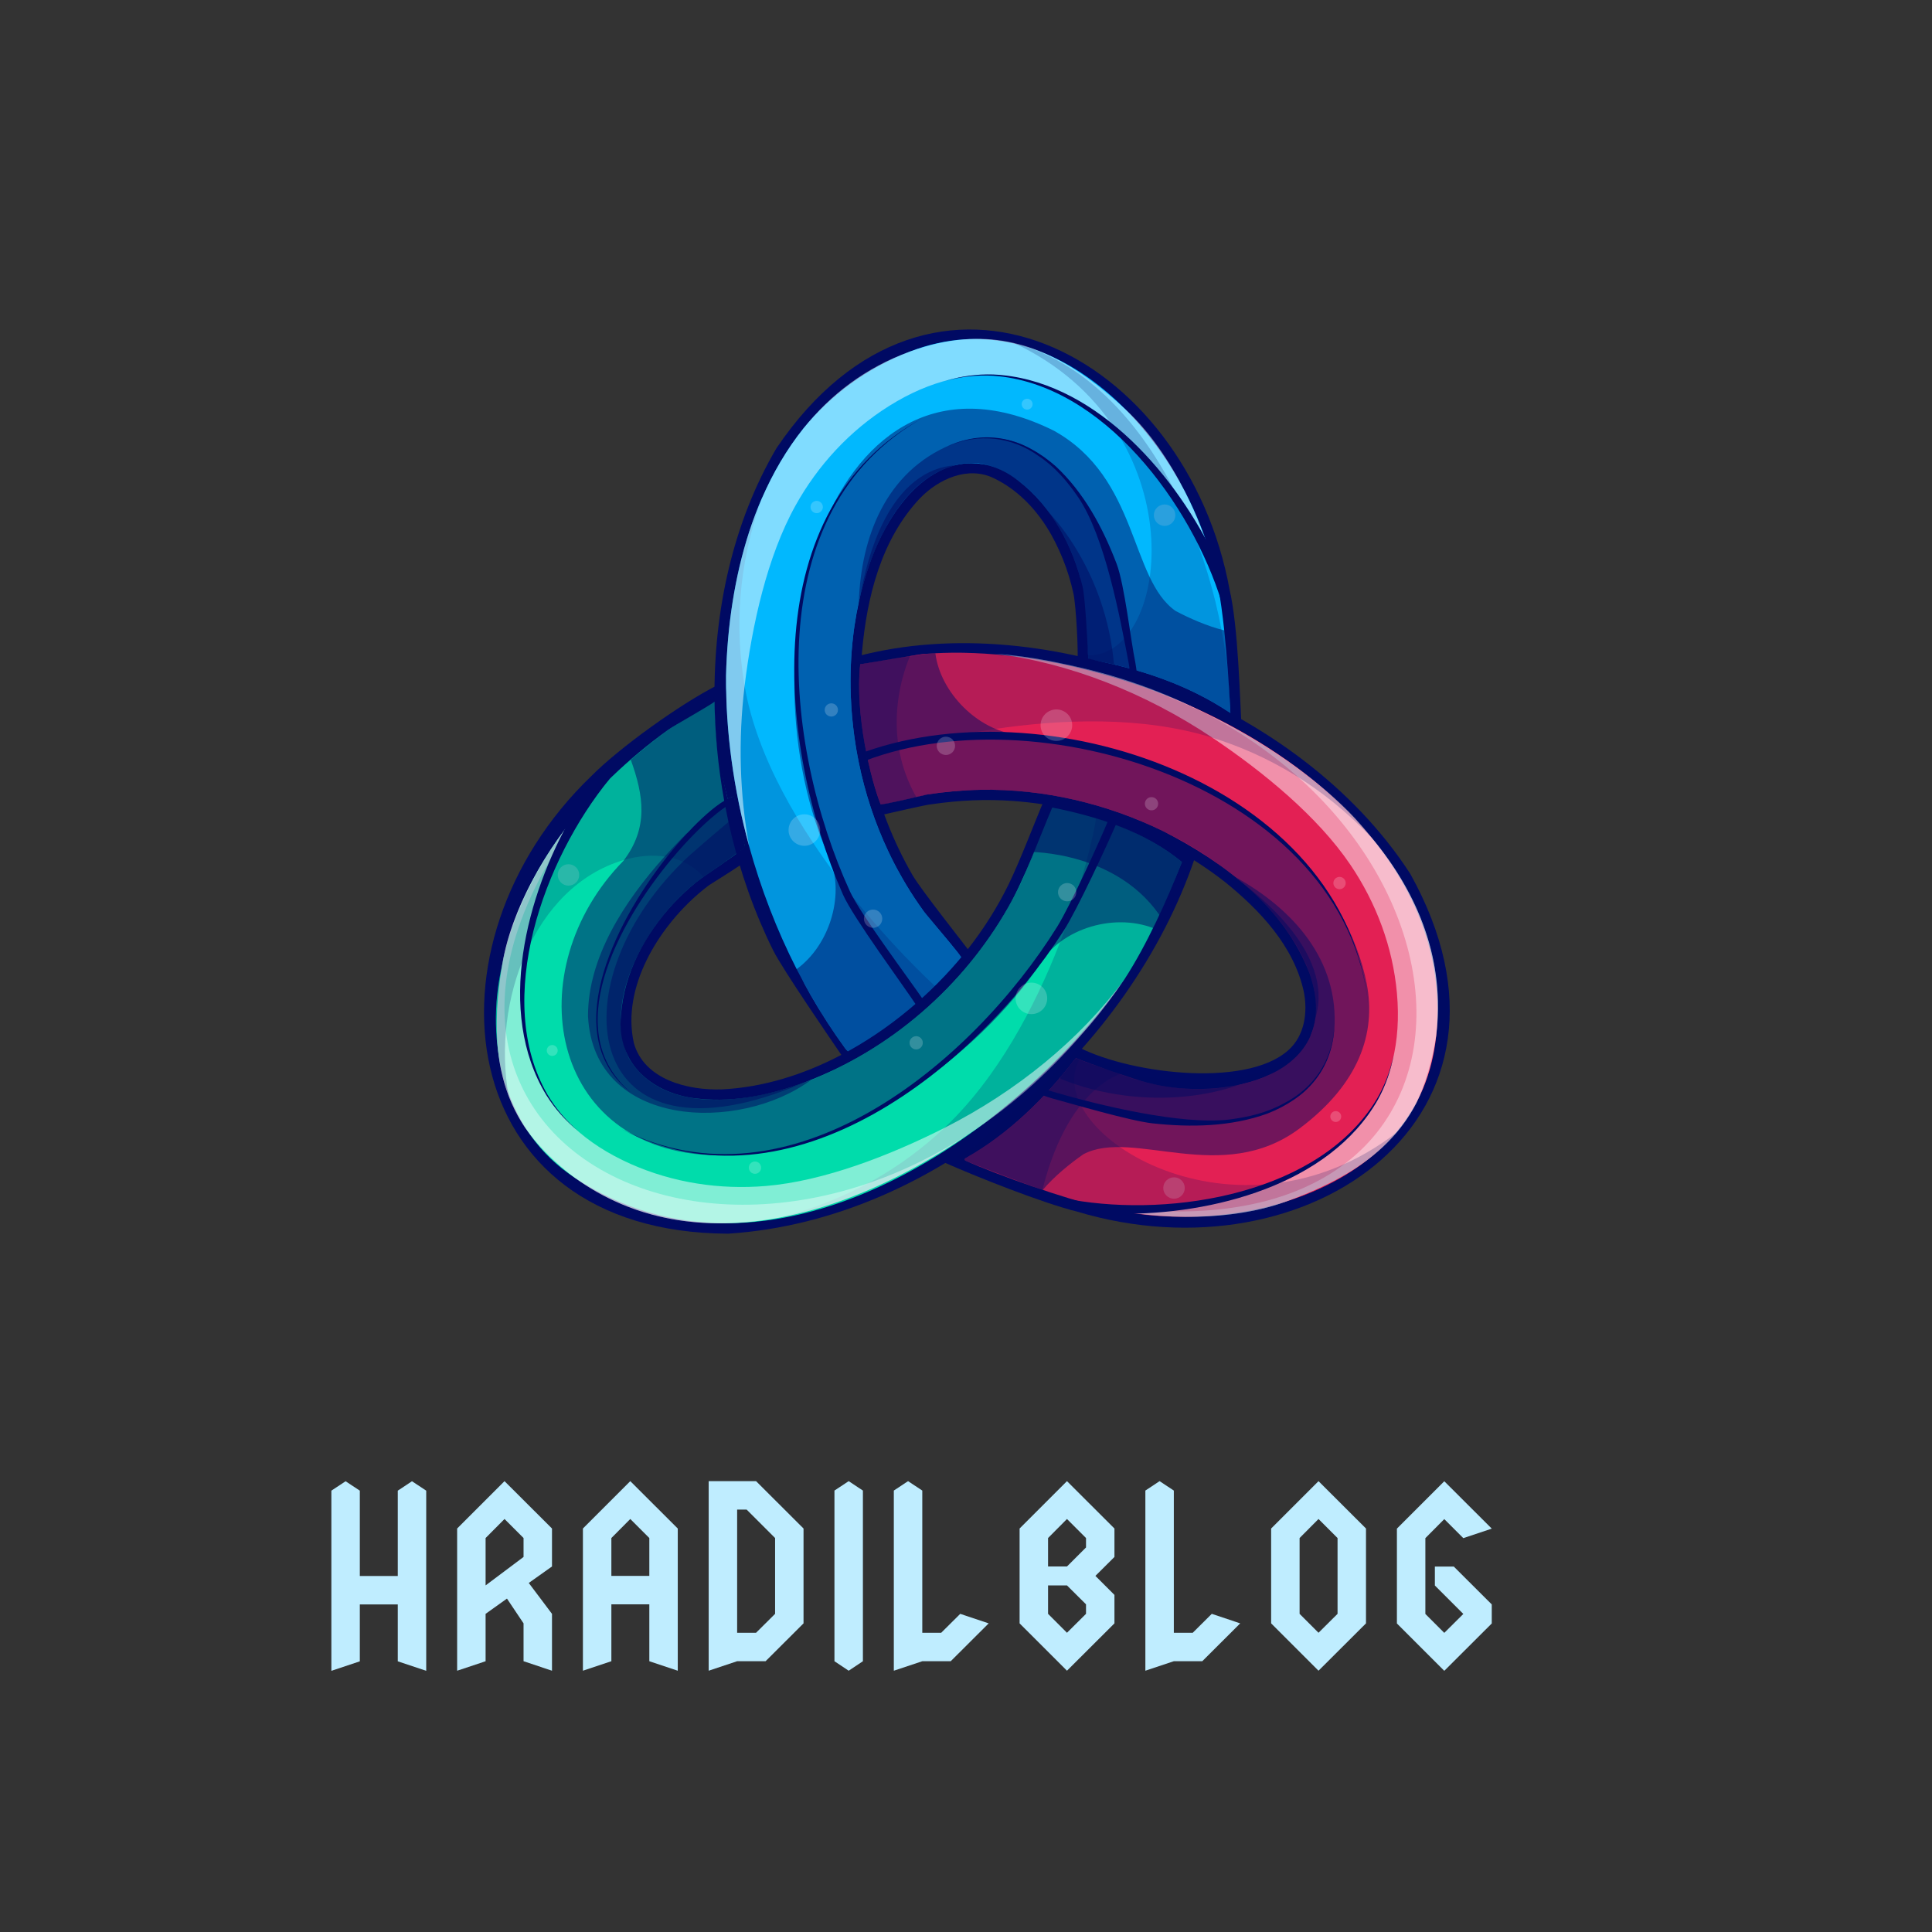 <svg xmlns="http://www.w3.org/2000/svg" xmlns:xlink="http://www.w3.org/1999/xlink" width="500" zoomAndPan="magnify" viewBox="0 0 375 375" height="500" preserveAspectRatio="xMidYMid meet" version="1.0"><rect x="0" y="0" width="375" height="375" fill="#333333" stroke="none"/><defs><g/><clipPath id="ea0005b38a"><path d="M 138 63.957 L 242 63.957 L 242 206 L 138 206 Z M 138 63.957 " clip-rule="nonzero"/></clipPath><clipPath id="e960dd5f1c"><path d="M 165 124 L 281.422 124 L 281.422 239 L 165 239 Z M 165 124 " clip-rule="nonzero"/></clipPath><clipPath id="3057c8e4fb"><path d="M 93.922 133 L 232 133 L 232 239.457 L 93.922 239.457 Z M 93.922 133 " clip-rule="nonzero"/></clipPath></defs><path fill="#ffffff" d="M 217.105 174.641 C 217.105 174.875 217.062 175.102 216.973 175.32 C 216.883 175.539 216.754 175.73 216.586 175.895 C 216.418 176.062 216.227 176.191 216.008 176.281 C 215.789 176.371 215.562 176.414 215.328 176.414 C 215.09 176.414 214.863 176.371 214.645 176.281 C 214.426 176.191 214.234 176.062 214.066 175.895 C 213.902 175.73 213.773 175.539 213.68 175.32 C 213.59 175.102 213.547 174.875 213.547 174.641 C 213.547 174.406 213.59 174.18 213.68 173.961 C 213.773 173.746 213.902 173.555 214.066 173.387 C 214.234 173.223 214.426 173.094 214.645 173.004 C 214.863 172.914 215.09 172.867 215.328 172.867 C 215.562 172.867 215.789 172.914 216.008 173.004 C 216.227 173.094 216.418 173.223 216.586 173.387 C 216.754 173.555 216.883 173.746 216.973 173.961 C 217.062 174.18 217.105 174.406 217.105 174.641 Z M 217.105 174.641 " fill-opacity="0.2" fill-rule="nonzero"/><path fill="#ffffff" d="M 207.5 193.477 C 207.5 193.883 207.422 194.273 207.266 194.648 C 207.109 195.023 206.891 195.355 206.602 195.641 C 206.312 195.926 205.98 196.148 205.605 196.305 C 205.23 196.457 204.84 196.535 204.43 196.535 C 204.023 196.535 203.633 196.457 203.258 196.305 C 202.879 196.148 202.547 195.926 202.262 195.641 C 201.973 195.355 201.75 195.023 201.594 194.648 C 201.441 194.273 201.363 193.883 201.363 193.477 C 201.363 193.074 201.441 192.684 201.594 192.309 C 201.75 191.934 201.973 191.602 202.262 191.316 C 202.547 191.027 202.879 190.809 203.258 190.652 C 203.633 190.496 204.023 190.422 204.43 190.422 C 204.84 190.422 205.23 190.496 205.605 190.652 C 205.98 190.809 206.312 191.027 206.602 191.316 C 206.891 191.602 207.109 191.934 207.266 192.309 C 207.422 192.684 207.5 193.074 207.5 193.477 Z M 207.5 193.477 " fill-opacity="0.2" fill-rule="nonzero"/><path fill="#ffffff" d="M 182.086 197.531 C 182.086 197.699 182.055 197.863 181.988 198.023 C 181.922 198.18 181.828 198.316 181.711 198.438 C 181.59 198.559 181.449 198.652 181.293 198.715 C 181.133 198.781 180.969 198.812 180.797 198.812 C 180.629 198.812 180.461 198.781 180.305 198.715 C 180.148 198.652 180.008 198.559 179.887 198.438 C 179.766 198.316 179.672 198.18 179.605 198.023 C 179.543 197.863 179.508 197.699 179.508 197.531 C 179.508 197.359 179.543 197.195 179.605 197.039 C 179.672 196.883 179.766 196.742 179.887 196.621 C 180.008 196.5 180.148 196.41 180.305 196.344 C 180.461 196.277 180.629 196.246 180.797 196.246 C 180.969 196.246 181.133 196.277 181.293 196.344 C 181.449 196.41 181.59 196.5 181.711 196.621 C 181.828 196.742 181.922 196.883 181.988 197.039 C 182.055 197.195 182.086 197.359 182.086 197.531 Z M 182.086 197.531 " fill-opacity="0.2" fill-rule="nonzero"/><path fill="#ffffff" d="M 112.312 185.082 C 112.312 185.223 112.285 185.359 112.23 185.488 C 112.176 185.617 112.102 185.73 112 185.832 C 111.902 185.93 111.785 186.004 111.656 186.059 C 111.527 186.113 111.391 186.141 111.25 186.141 C 111.109 186.141 110.977 186.113 110.848 186.059 C 110.715 186.004 110.602 185.93 110.504 185.832 C 110.402 185.73 110.328 185.617 110.273 185.488 C 110.219 185.359 110.191 185.223 110.191 185.082 C 110.191 184.945 110.219 184.809 110.273 184.68 C 110.328 184.551 110.402 184.438 110.504 184.336 C 110.602 184.238 110.715 184.164 110.848 184.109 C 110.977 184.055 111.109 184.027 111.25 184.027 C 111.391 184.027 111.527 184.055 111.656 184.109 C 111.785 184.164 111.902 184.238 112 184.336 C 112.102 184.438 112.176 184.551 112.23 184.68 C 112.285 184.809 112.312 184.945 112.312 185.082 Z M 112.312 185.082 " fill-opacity="0.2" fill-rule="nonzero"/><path fill="#ffffff" d="M 146.516 215.129 C 146.516 215.285 146.484 215.438 146.426 215.586 C 146.363 215.73 146.277 215.859 146.164 215.973 C 146.055 216.082 145.922 216.168 145.777 216.23 C 145.629 216.289 145.477 216.32 145.32 216.32 C 145.16 216.32 145.008 216.289 144.859 216.23 C 144.715 216.168 144.582 216.082 144.473 215.973 C 144.359 215.859 144.273 215.73 144.211 215.586 C 144.152 215.438 144.121 215.285 144.121 215.129 C 144.121 214.969 144.152 214.816 144.211 214.672 C 144.273 214.527 144.359 214.395 144.473 214.285 C 144.582 214.172 144.715 214.086 144.859 214.027 C 145.008 213.965 145.16 213.934 145.32 213.934 C 145.477 213.934 145.629 213.965 145.777 214.027 C 145.922 214.086 146.055 214.172 146.164 214.285 C 146.277 214.395 146.363 214.527 146.426 214.672 C 146.484 214.816 146.516 214.969 146.516 215.129 Z M 146.516 215.129 " fill-opacity="0.2" fill-rule="nonzero"/><path fill="#ffffff" d="M 114.105 217.559 C 114.105 217.863 114.047 218.156 113.93 218.438 C 113.812 218.719 113.648 218.965 113.43 219.18 C 113.215 219.395 112.965 219.562 112.684 219.676 C 112.402 219.793 112.109 219.852 111.805 219.852 C 111.496 219.852 111.203 219.793 110.922 219.676 C 110.641 219.562 110.391 219.395 110.176 219.18 C 109.961 218.965 109.793 218.719 109.676 218.438 C 109.559 218.156 109.5 217.863 109.5 217.559 C 109.5 217.254 109.559 216.961 109.676 216.68 C 109.793 216.398 109.961 216.152 110.176 215.938 C 110.391 215.723 110.641 215.555 110.922 215.438 C 111.203 215.324 111.496 215.266 111.805 215.266 C 112.109 215.266 112.402 215.324 112.684 215.438 C 112.965 215.555 113.215 215.723 113.43 215.938 C 113.648 216.152 113.812 216.398 113.93 216.68 C 114.047 216.961 114.105 217.254 114.105 217.559 Z M 114.105 217.559 " fill-opacity="0.2" fill-rule="nonzero"/><path fill="#ffffff" d="M 123.191 152.305 C 123.191 152.578 123.137 152.844 123.031 153.102 C 122.926 153.355 122.773 153.578 122.578 153.773 C 122.383 153.969 122.156 154.121 121.902 154.227 C 121.648 154.332 121.379 154.383 121.105 154.383 C 120.828 154.383 120.562 154.332 120.305 154.227 C 120.051 154.121 119.824 153.969 119.629 153.773 C 119.434 153.578 119.281 153.355 119.176 153.102 C 119.07 152.844 119.016 152.578 119.016 152.305 C 119.016 152.027 119.07 151.762 119.176 151.508 C 119.281 151.254 119.434 151.027 119.629 150.832 C 119.824 150.637 120.051 150.488 120.305 150.383 C 120.562 150.277 120.828 150.227 121.105 150.227 C 121.379 150.227 121.648 150.277 121.902 150.383 C 122.156 150.488 122.383 150.637 122.578 150.832 C 122.773 151.027 122.926 151.254 123.031 151.508 C 123.137 151.762 123.191 152.027 123.191 152.305 Z M 123.191 152.305 " fill-opacity="0.2" fill-rule="nonzero"/><path fill="#ffffff" d="M 168.414 182.766 C 168.414 183 168.367 183.227 168.277 183.441 C 168.188 183.66 168.059 183.852 167.891 184.02 C 167.727 184.184 167.531 184.312 167.316 184.402 C 167.098 184.492 166.871 184.539 166.633 184.539 C 166.398 184.539 166.172 184.492 165.953 184.402 C 165.734 184.312 165.543 184.184 165.375 184.02 C 165.207 183.852 165.078 183.66 164.988 183.441 C 164.898 183.227 164.852 183 164.852 182.766 C 164.852 182.527 164.898 182.301 164.988 182.086 C 165.078 181.867 165.207 181.676 165.375 181.508 C 165.543 181.344 165.734 181.215 165.953 181.125 C 166.172 181.035 166.398 180.988 166.633 180.988 C 166.871 180.988 167.098 181.035 167.316 181.125 C 167.531 181.215 167.727 181.344 167.891 181.508 C 168.059 181.676 168.188 181.867 168.277 182.086 C 168.367 182.301 168.414 182.527 168.414 182.766 Z M 168.414 182.766 " fill-opacity="0.2" fill-rule="nonzero"/><path fill="#ffffff" d="M 154.648 158.391 C 154.648 158.793 154.57 159.184 154.414 159.559 C 154.258 159.934 154.039 160.266 153.75 160.551 C 153.461 160.836 153.129 161.059 152.754 161.215 C 152.379 161.367 151.988 161.445 151.578 161.445 C 151.172 161.445 150.781 161.367 150.406 161.215 C 150.027 161.059 149.695 160.836 149.41 160.551 C 149.121 160.266 148.898 159.934 148.742 159.559 C 148.59 159.184 148.512 158.793 148.512 158.391 C 148.512 157.984 148.59 157.594 148.742 157.219 C 148.898 156.844 149.121 156.512 149.41 156.227 C 149.695 155.941 150.027 155.719 150.406 155.562 C 150.781 155.41 151.172 155.332 151.578 155.332 C 151.988 155.332 152.379 155.41 152.754 155.562 C 153.129 155.719 153.461 155.941 153.75 156.227 C 154.039 156.512 154.258 156.844 154.414 157.219 C 154.57 157.594 154.648 157.984 154.648 158.391 Z M 154.648 158.391 " fill-opacity="0.2" fill-rule="nonzero"/><path fill="#ffffff" d="M 160.145 126.922 C 160.145 127.094 160.109 127.258 160.043 127.414 C 159.98 127.57 159.887 127.711 159.766 127.832 C 159.645 127.949 159.504 128.043 159.348 128.109 C 159.188 128.176 159.023 128.207 158.855 128.207 C 158.684 128.207 158.52 128.176 158.359 128.109 C 158.203 128.043 158.062 127.949 157.941 127.832 C 157.82 127.711 157.73 127.57 157.664 127.414 C 157.598 127.258 157.566 127.094 157.566 126.922 C 157.566 126.754 157.598 126.59 157.664 126.43 C 157.73 126.273 157.82 126.137 157.941 126.016 C 158.062 125.895 158.203 125.801 158.359 125.738 C 158.52 125.672 158.684 125.641 158.855 125.641 C 159.023 125.641 159.188 125.672 159.348 125.738 C 159.504 125.801 159.645 125.895 159.766 126.016 C 159.887 126.137 159.98 126.273 160.043 126.43 C 160.109 126.59 160.145 126.754 160.145 126.922 Z M 160.145 126.922 " fill-opacity="0.2" fill-rule="nonzero"/><path fill="#ffffff" d="M 192.094 81.191 C 192.094 81.332 192.066 81.465 192.012 81.598 C 191.957 81.727 191.883 81.84 191.781 81.938 C 191.684 82.039 191.57 82.113 191.438 82.168 C 191.309 82.219 191.176 82.246 191.035 82.246 C 190.895 82.246 190.758 82.219 190.629 82.168 C 190.5 82.113 190.383 82.039 190.285 81.938 C 190.184 81.84 190.109 81.727 190.055 81.598 C 190 81.465 189.973 81.332 189.973 81.191 C 189.973 81.051 190 80.918 190.055 80.789 C 190.109 80.66 190.184 80.547 190.285 80.445 C 190.383 80.348 190.5 80.27 190.629 80.219 C 190.758 80.164 190.895 80.137 191.035 80.137 C 191.176 80.137 191.309 80.164 191.438 80.219 C 191.57 80.27 191.684 80.348 191.781 80.445 C 191.883 80.547 191.957 80.66 192.012 80.789 C 192.066 80.918 192.094 81.051 192.094 81.191 Z M 192.094 81.191 " fill-opacity="0.2" fill-rule="nonzero"/><path fill="#ffffff" d="M 154.316 99.918 C 154.316 100.074 154.285 100.227 154.227 100.375 C 154.164 100.52 154.078 100.648 153.965 100.762 C 153.855 100.871 153.727 100.957 153.578 101.02 C 153.43 101.078 153.277 101.109 153.121 101.109 C 152.961 101.109 152.809 101.078 152.66 101.02 C 152.516 100.957 152.387 100.871 152.273 100.762 C 152.16 100.648 152.074 100.52 152.016 100.375 C 151.953 100.227 151.922 100.074 151.922 99.918 C 151.922 99.758 151.953 99.605 152.016 99.461 C 152.074 99.312 152.16 99.184 152.273 99.074 C 152.387 98.961 152.516 98.875 152.66 98.816 C 152.809 98.754 152.961 98.723 153.121 98.723 C 153.277 98.723 153.43 98.754 153.578 98.816 C 153.727 98.875 153.855 98.961 153.965 99.074 C 154.078 99.184 154.164 99.312 154.227 99.461 C 154.285 99.605 154.316 99.758 154.316 99.918 Z M 154.316 99.918 " fill-opacity="0.2" fill-rule="nonzero"/><path fill="#ffffff" d="M 230.422 121.168 C 230.422 121.473 230.363 121.762 230.246 122.043 C 230.129 122.324 229.965 122.574 229.746 122.789 C 229.531 123.004 229.281 123.168 229 123.285 C 228.719 123.402 228.426 123.461 228.121 123.461 C 227.816 123.461 227.52 123.402 227.238 123.285 C 226.957 123.168 226.707 123.004 226.492 122.789 C 226.277 122.574 226.109 122.324 225.992 122.043 C 225.875 121.762 225.816 121.473 225.816 121.168 C 225.816 120.863 225.875 120.57 225.992 120.289 C 226.109 120.008 226.277 119.762 226.492 119.543 C 226.707 119.328 226.957 119.164 227.238 119.047 C 227.52 118.93 227.816 118.871 228.121 118.871 C 228.426 118.871 228.719 118.93 229 119.047 C 229.281 119.164 229.531 119.328 229.746 119.543 C 229.965 119.762 230.129 120.008 230.246 120.289 C 230.363 120.57 230.422 120.863 230.422 121.168 Z M 230.422 121.168 " fill-opacity="0.2" fill-rule="nonzero"/><path fill="#ffffff" d="M 222.938 98.41 C 222.938 98.688 222.883 98.953 222.777 99.207 C 222.672 99.461 222.52 99.688 222.324 99.883 C 222.129 100.074 221.902 100.227 221.648 100.332 C 221.391 100.438 221.125 100.488 220.848 100.488 C 220.574 100.488 220.305 100.438 220.051 100.332 C 219.797 100.227 219.57 100.074 219.375 99.883 C 219.18 99.688 219.027 99.461 218.922 99.207 C 218.816 98.953 218.762 98.688 218.762 98.41 C 218.762 98.137 218.816 97.871 218.922 97.613 C 219.027 97.359 219.18 97.137 219.375 96.941 C 219.57 96.746 219.797 96.594 220.051 96.488 C 220.305 96.383 220.574 96.332 220.848 96.332 C 221.125 96.332 221.391 96.383 221.648 96.488 C 221.902 96.594 222.129 96.746 222.324 96.941 C 222.52 97.137 222.672 97.359 222.777 97.613 C 222.883 97.871 222.938 98.137 222.938 98.41 Z M 222.938 98.41 " fill-opacity="0.2" fill-rule="nonzero"/><g clip-path="url(#ea0005b38a)"><path fill="#000a63" d="M 150.707 87 C 180.879 42.371 230.344 68.559 238.695 114.617 C 240.316 121.695 240.645 134.859 241.031 142.258 C 230.742 134.926 221.438 131.809 209.094 129.508 C 209.391 126.941 208.875 117.758 208.367 115.254 C 206.414 106.316 201.488 97 192.965 92.848 C 187.918 90.355 182.16 92.977 178.543 96.738 C 171.004 104.73 168.242 115.977 167.309 126.633 C 166.152 141.758 169.609 156.812 177.117 169.859 C 178.684 172.582 186.949 183.012 188.859 185.539 C 188.527 186.039 188.07 186.922 187.59 187.281 C 180.797 194.109 172.957 202.711 163.594 205.176 C 161.309 201.828 151.914 188.184 150.039 184.406 C 135.77 155.629 133.809 115.781 150.707 87 Z M 150.707 87 " fill-opacity="1" fill-rule="nonzero"/></g><path fill="#01b8fe" d="M 238.812 138.395 C 230.547 132.836 220.957 129.707 211.234 127.926 C 211.227 127.738 211.219 127.543 211.207 127.348 C 211.047 124.242 210.648 116.141 210.129 113.875 L 210.129 113.879 C 208.238 106.016 204.18 98.332 197.68 93.324 C 195.352 91.504 192.977 90.457 190.641 90.074 C 189.949 89.961 189.262 89.906 188.578 89.906 C 188.57 89.902 188.566 89.902 188.559 89.906 C 186.426 89.906 184.336 90.449 182.355 91.441 C 182.332 91.453 182.305 91.465 182.281 91.477 C 179.855 92.703 177.582 94.605 175.578 97.02 C 174.496 98.328 173.523 99.711 172.652 101.156 C 172.645 101.164 172.641 101.172 172.633 101.184 C 170.426 104.828 168.84 108.844 167.672 112.953 C 167.629 113.102 167.59 113.246 167.551 113.391 C 167.246 114.484 166.977 115.582 166.727 116.684 C 166.379 118.277 166.09 119.883 165.855 121.496 C 165.832 121.648 165.812 121.805 165.789 121.957 C 165.789 121.965 165.785 121.973 165.785 121.98 C 165.758 122.172 165.734 122.367 165.707 122.559 C 165.672 122.828 165.641 123.094 165.609 123.363 C 165.16 127.125 165.004 130.926 165.129 134.715 C 165.133 134.879 165.137 135.043 165.145 135.207 C 165.172 135.91 165.207 136.609 165.254 137.312 C 165.414 139.742 165.688 142.164 166.07 144.57 C 166.07 144.57 166.07 144.574 166.07 144.574 C 166.121 144.898 166.176 145.227 166.23 145.551 C 166.289 145.879 166.344 146.203 166.406 146.527 C 166.496 147.016 166.59 147.5 166.688 147.988 C 167.902 153.949 169.824 159.766 172.426 165.262 C 172.637 165.707 172.852 166.152 173.07 166.594 C 173.215 166.887 173.367 167.18 173.516 167.473 C 173.59 167.617 173.668 167.766 173.742 167.91 C 173.895 168.203 174.051 168.492 174.207 168.781 C 174.547 169.41 174.898 170.039 175.258 170.66 C 175.473 171.035 175.695 171.406 175.918 171.781 C 176.938 173.469 178.027 175.117 179.184 176.723 C 179.266 176.875 180.598 178.469 182.102 180.27 C 182.184 180.363 182.262 180.465 182.348 180.562 C 183.66 182.133 185.051 183.805 185.824 184.777 C 185.832 184.789 185.84 184.797 185.848 184.809 C 186.199 185.246 186.418 185.539 186.434 185.602 C 186.43 185.609 187.262 186.406 187.258 186.414 C 185.156 188.41 183.723 190.906 181.523 192.789 C 179.531 194.512 175.531 196.438 173.066 199.285 C 169.938 202.906 166.809 205.859 164.637 204.117 C 164.426 203.945 164.219 203.73 164.023 203.465 C 164.023 203.465 164.023 203.461 164.023 203.461 C 161.609 200.148 159.371 196.68 157.32 193.09 C 157.02 192.566 156.73 192.047 156.441 191.52 C 156.336 191.332 156.234 191.145 156.133 190.957 C 156.133 190.957 156.133 190.953 156.129 190.953 C 155.617 190.012 155.117 189.062 154.629 188.105 C 150.762 180.52 147.676 172.477 145.418 164.277 C 142.391 153.281 140.852 142 140.922 131.164 L 140.922 131.148 C 141.164 121.516 142.586 111.922 145.441 103.148 C 146.184 100.871 147.023 98.648 147.961 96.496 C 147.93 96.582 147.898 96.668 147.867 96.758 C 150.02 91.809 152.691 87.223 155.938 83.164 C 155.938 83.16 155.941 83.156 155.945 83.152 C 161.297 76.629 168.137 71.484 176.543 68.266 C 176.582 68.25 176.625 68.234 176.664 68.219 C 180.191 66.852 183.676 66.098 187.086 65.875 C 192.844 65.504 198.391 66.648 203.555 68.926 C 209.023 71.336 214.066 75.016 218.496 79.504 C 223.066 84.141 226.984 89.637 230.031 95.488 C 230.035 95.496 230.035 95.504 230.039 95.508 C 232.328 99.902 234.125 104.496 235.34 109.074 C 235.52 109.75 235.688 110.426 235.844 111.098 C 236.035 111.863 236.219 112.707 236.391 113.617 C 236.879 116.156 237.285 119.199 237.625 122.348 C 238.195 127.68 238.566 133.32 238.766 137.348 L 238.766 137.355 C 238.781 137.664 238.793 137.961 238.809 138.246 C 238.809 138.297 238.812 138.344 238.812 138.395 Z M 238.812 138.395 " fill-opacity="1" fill-rule="nonzero"/><path fill="#000a63" d="M 182.309 192.145 C 181.699 192.664 179.559 193.582 178.938 194.086 C 178.758 194.23 179.035 195.168 178.855 195.309 C 178.848 195.316 178.422 195.352 178.418 195.355 C 174.117 198.469 169.617 202.492 164.551 204.105 C 161.844 202.316 159.945 197.191 157.32 193.086 C 155.852 190.793 154.641 188.879 154.316 188.309 C 152.477 185.07 150.773 181.617 149.223 178.219 C 149.215 178.195 149.207 178.176 149.199 178.152 C 149.191 178.129 149.184 178.109 149.18 178.09 C 149.172 178.078 149.168 178.066 149.164 178.055 C 149.156 178.035 149.152 178.016 149.145 178.004 C 149.145 177.996 149.141 177.992 149.141 177.984 C 149.141 177.98 149.137 177.98 149.137 177.98 C 149.137 177.973 149.133 177.965 149.129 177.957 C 147.539 173.633 146.305 169.039 145.418 164.277 C 142.391 153.277 140.852 142 140.926 131.164 L 140.926 131.145 C 141.168 121.516 142.586 111.922 145.445 103.148 C 146.184 100.871 147.023 98.648 147.961 96.496 C 147.93 96.582 147.902 96.668 147.871 96.754 C 143.145 109.965 142.664 122.23 144.531 133.141 C 149.336 161.195 178.531 188.805 182.309 192.145 Z M 182.309 192.145 " fill-opacity="0.2" fill-rule="nonzero"/><path fill="#ffffff" d="M 236.574 114.156 C 236.516 113.98 236.453 113.801 236.391 113.617 C 230.293 95.75 205.504 58.133 172.535 78.824 C 164.918 83.605 158.734 90.328 154.379 98.18 C 148.922 108.012 145.961 121.328 144.527 133.145 C 143.262 143.605 143.566 154.305 145.418 164.277 C 142.391 153.281 140.852 142 140.922 131.164 L 140.922 131.148 C 141.164 121.516 142.586 111.922 145.441 103.148 C 146.16 100.965 146.969 98.828 147.867 96.758 C 150.02 91.809 152.691 87.223 155.938 83.164 C 155.938 83.16 155.941 83.156 155.945 83.152 C 161.23 76.543 168.031 71.336 176.566 68.254 C 176.602 68.242 176.633 68.23 176.664 68.219 C 180.328 66.902 183.785 66.141 187.086 65.875 C 192.992 65.402 198.387 66.527 203.555 68.926 C 208.672 71.301 213.562 74.93 218.496 79.504 C 218.562 79.566 218.629 79.629 218.699 79.691 C 223.09 83.785 226.961 89.402 230.031 95.488 C 230.035 95.496 230.035 95.504 230.039 95.508 C 232.262 99.914 234.062 104.57 235.34 109.074 C 235.832 110.797 236.242 112.5 236.574 114.156 Z M 236.574 114.156 " fill-opacity="0.5" fill-rule="nonzero"/><path fill="#000a63" d="M 211.234 127.93 C 211.227 127.738 211.219 127.543 211.207 127.348 C 210.473 115.352 203.227 93.113 190.641 90.074 C 190.395 90.016 190.145 89.961 189.895 89.918 C 189.449 89.895 189.012 89.891 188.578 89.906 C 188.57 89.902 188.566 89.902 188.559 89.906 C 186.309 89.977 184.246 90.523 182.355 91.441 C 182.332 91.453 182.305 91.465 182.281 91.477 C 178.32 93.418 175.133 96.977 172.652 101.156 C 172.645 101.164 172.641 101.172 172.633 101.184 C 170.453 104.855 168.816 109.008 167.672 112.953 C 167.629 113.102 167.59 113.246 167.551 113.391 C 166.961 115.48 166.512 117.504 166.195 119.363 C 166.07 120.07 165.957 120.785 165.855 121.496 C 165.832 121.648 165.809 121.805 165.789 121.957 C 165.789 121.965 165.785 121.973 165.785 121.98 C 165.758 122.172 165.734 122.367 165.707 122.559 C 165.672 122.828 165.641 123.094 165.609 123.363 C 165.164 127.125 165.004 130.926 165.129 134.715 C 165.133 134.879 165.137 135.043 165.145 135.207 C 165.172 135.91 165.207 136.609 165.254 137.312 C 165.414 139.742 165.688 142.164 166.07 144.57 C 166.07 144.57 166.07 144.574 166.07 144.574 C 166.121 144.898 166.176 145.227 166.23 145.551 C 166.285 145.879 166.344 146.203 166.406 146.527 C 166.496 147.016 166.59 147.5 166.688 147.988 C 167.902 153.949 169.824 159.766 172.426 165.262 C 172.637 165.707 172.852 166.152 173.07 166.594 C 173.215 166.887 173.367 167.18 173.516 167.473 C 173.59 167.617 173.668 167.766 173.742 167.91 C 173.895 168.199 174.051 168.492 174.207 168.781 C 174.547 169.41 174.898 170.039 175.258 170.66 C 175.473 171.035 175.695 171.406 175.918 171.781 C 176.938 173.469 178.027 175.117 179.184 176.723 C 179.293 176.867 180.613 178.469 182.102 180.27 C 182.184 180.363 182.262 180.465 182.348 180.562 C 183.648 182.141 185.039 183.816 185.824 184.777 C 185.832 184.789 185.84 184.797 185.848 184.809 C 186.199 185.234 186.422 185.512 186.465 185.57 C 186.453 185.582 186.445 185.594 186.434 185.602 C 186.43 185.609 186.426 185.613 186.418 185.621 C 186.355 185.688 186.992 185.727 186.922 185.793 C 187.32 187.715 180.395 195.266 173.066 199.285 C 170.117 200.902 167.707 203.18 164.637 204.117 C 164.426 203.945 164.219 203.73 164.023 203.465 C 164.023 203.465 164.023 203.461 164.023 203.461 C 161.609 200.148 159.371 196.68 157.32 193.09 C 157.02 192.566 156.73 192.047 156.441 191.52 C 156.348 191.328 156.242 191.141 156.133 190.957 C 156.133 190.957 156.133 190.953 156.129 190.953 C 155.582 190.055 154.855 189.246 154.328 188.316 C 154.43 188.246 154.527 188.176 154.629 188.105 C 160.895 183.57 163.863 174.102 161.246 167.137 C 143.012 127.332 160.969 61.973 204.578 83.609 C 221.07 92.789 219.266 112.359 228.176 118.582 C 230.875 120.02 234.434 121.586 237.625 122.348 C 237.746 122.379 237.867 122.406 237.988 122.434 C 238.375 125.301 238.594 133.48 238.766 137.348 L 238.766 137.355 C 238.777 137.688 238.793 137.984 238.809 138.246 C 238.809 138.301 238.812 138.352 238.816 138.398 C 230.555 132.836 220.961 129.719 211.234 127.93 Z M 211.234 127.93 " fill-opacity="0.5" fill-rule="nonzero"/><path fill="#000a63" d="M 179.07 81.172 C 147.168 98.965 151.949 144.492 164.973 173.027 C 166.988 177.422 176.57 190.172 179.27 194.164 L 178.07 195.426 C 175.367 191.301 165.598 178.121 163.617 173.633 C 150.91 144.707 146.68 98.66 179.07 81.172 Z M 179.07 81.172 " fill-opacity="1" fill-rule="nonzero"/><path fill="#000a63" d="M 220.008 129.863 C 220.023 130.047 220.023 129.934 220.02 129.941 C 219.691 129.977 219.398 129.793 219.105 129.707 C 218.469 129.523 217.832 129.375 217.203 129.215 C 216.863 129.129 216.551 129.059 216.223 128.98 C 216.109 128.957 216 128.93 215.902 128.91 C 215.512 128.82 215.059 128.719 214.691 128.637 C 213.848 128.457 213.027 128.289 212.211 128.121 C 211.992 128.078 211.812 128.043 211.637 128.008 C 211.461 127.973 211.395 127.961 211.238 127.93 C 211.242 127.879 211.23 127.781 211.227 127.738 C 211.227 127.695 211.223 127.684 211.223 127.656 C 211.156 126.719 210.996 125.773 210.879 124.844 C 210.723 123.559 210.559 122.277 210.402 120.992 C 210.355 120.609 210.219 120.242 210.141 119.859 C 210.023 119.254 209.922 118.645 209.848 118.035 C 209.691 116.812 209.621 115.578 209.637 114.344 C 209.645 113.938 209.656 113.531 209.68 113.125 C 209.703 112.75 209.73 112.363 209.652 111.992 C 209.617 111.809 209.527 111.652 209.469 111.477 C 209.402 111.281 209.363 111.07 209.301 110.871 C 209.219 110.625 209.145 110.383 209.062 110.141 C 208.98 109.902 208.898 109.66 208.816 109.422 C 208.73 109.184 208.645 108.945 208.559 108.711 C 208.379 108.246 208.195 107.781 208.008 107.32 C 207.914 107.094 207.816 106.867 207.719 106.645 C 207.523 106.199 207.32 105.754 207.109 105.32 C 206.898 104.891 206.684 104.465 206.465 104.043 C 206.352 103.832 206.242 103.625 206.129 103.422 C 205.68 102.613 205.203 101.828 204.707 101.055 C 204.586 100.859 204.461 100.676 204.336 100.488 C 204.211 100.305 204.082 100.121 203.953 99.941 C 203.699 99.582 203.441 99.227 203.176 98.879 C 203.062 98.727 202.941 98.574 202.828 98.43 C 202.617 98.164 202.387 97.883 202.176 97.633 C 201.965 97.383 201.762 97.152 201.559 96.922 C 201.434 96.781 201.297 96.629 201.191 96.516 C 201.082 96.398 200.977 96.285 200.898 96.203 C 200.816 96.121 200.777 96.078 200.719 96.02 C 200.223 95.516 199.727 95.035 199.203 94.566 C 199.129 94.5 199.059 94.438 198.984 94.375 C 198.84 94.246 198.691 94.125 198.543 94.004 C 198.469 93.941 198.395 93.879 198.32 93.82 C 198.246 93.762 198.172 93.699 198.098 93.645 C 197.961 93.539 197.816 93.422 197.684 93.328 C 196.488 92.48 195.262 91.734 193.949 91.09 C 193.887 91.059 193.824 91.035 193.762 91.008 C 193.438 90.867 193.113 90.738 192.785 90.617 C 192.656 90.566 192.527 90.523 192.398 90.48 C 192.078 90.375 191.766 90.285 191.441 90.199 C 191.301 90.164 191.164 90.133 191.02 90.102 C 190.871 90.07 190.711 90.039 190.562 90.012 C 190.344 89.977 190.117 89.938 189.898 89.918 C 188.91 89.828 187.945 89.84 186.965 89.957 C 186.84 89.973 186.719 90 186.602 90.02 C 186.488 90.039 186.348 90.066 186.25 90.086 C 186.152 90.105 186.055 90.129 185.988 90.145 C 185.922 90.16 185.895 90.164 185.855 90.176 C 185.707 90.211 185.562 90.246 185.43 90.281 C 185.359 90.301 185.273 90.324 185.227 90.336 C 185.18 90.352 185.168 90.352 185.141 90.359 C 185.031 90.395 184.93 90.422 184.824 90.457 C 184.801 90.465 184.785 90.469 184.762 90.477 C 184.551 90.543 184.344 90.617 184.133 90.691 C 184.02 90.734 183.906 90.777 183.793 90.82 C 183.68 90.867 183.555 90.914 183.441 90.961 C 183.328 91.008 183.223 91.055 183.109 91.102 C 183 91.152 182.887 91.203 182.773 91.254 C 182.559 91.355 182.348 91.461 182.137 91.566 C 182.125 91.57 182.113 91.578 182.102 91.582 C 181.992 91.641 181.879 91.703 181.773 91.762 C 181.668 91.82 181.566 91.875 181.465 91.934 C 180.793 92.336 180.148 92.77 179.516 93.234 C 179.422 93.305 179.324 93.383 179.227 93.461 C 179.129 93.535 179.039 93.605 178.938 93.691 C 178.836 93.777 178.703 93.887 178.598 93.973 C 178.496 94.059 178.41 94.133 178.309 94.219 C 178.211 94.305 178.109 94.391 178.008 94.484 C 177.707 94.758 177.41 95.039 177.121 95.328 C 177.027 95.426 176.93 95.523 176.832 95.625 C 176.473 96.004 176.117 96.395 175.773 96.797 C 175.711 96.867 175.648 96.941 175.582 97.02 C 174.93 97.82 174.305 98.645 173.711 99.496 C 173.645 99.59 173.578 99.691 173.516 99.785 C 173.32 100.082 173.129 100.383 172.938 100.684 C 172.875 100.785 172.812 100.887 172.75 100.992 C 172.688 101.094 172.625 101.195 172.562 101.301 C 172.438 101.512 172.316 101.723 172.195 101.934 C 172.016 102.25 171.84 102.57 171.668 102.895 C 171.664 102.902 171.66 102.91 171.652 102.918 C 171.539 103.133 171.426 103.348 171.312 103.566 C 171.203 103.781 171.094 103.996 170.984 104.215 C 170.98 104.223 170.977 104.23 170.973 104.238 C 170.859 104.469 170.746 104.699 170.641 104.93 C 170.531 105.16 170.422 105.402 170.32 105.629 C 170.219 105.859 170.121 106.074 170.027 106.301 C 169.898 106.602 169.77 106.91 169.648 107.215 C 169.566 107.414 169.48 107.621 169.406 107.816 C 169.328 108.012 169.246 108.219 169.176 108.402 C 169.105 108.586 169.055 108.727 168.988 108.902 C 168.98 108.922 168.977 108.941 168.969 108.961 C 168.859 109.258 168.762 109.527 168.656 109.836 C 168.555 110.141 168.445 110.461 168.344 110.781 C 168.137 111.418 167.938 112.066 167.746 112.715 C 167.656 113.027 167.566 113.348 167.48 113.66 C 167.473 113.688 167.465 113.719 167.457 113.746 C 167.371 114.066 167.285 114.379 167.203 114.703 C 167.039 115.363 166.887 116.027 166.738 116.691 C 166.73 116.715 166.727 116.73 166.723 116.762 C 166.719 116.793 166.734 116.875 166.695 116.891 C 166.656 116.906 166.855 116.883 166.691 116.898 C 167.141 104.277 171.863 91.594 184.625 86.289 C 189.004 84.473 196.48 84.188 201.047 87.895 C 203.328 89.746 205.75 91.184 208.211 94.422 C 214.059 102.113 217.887 118.922 219.723 128.648 C 219.773 128.902 220 129.688 220.016 129.867 Z M 220.008 129.863 " fill-opacity="0.5" fill-rule="nonzero"/><path fill="#000a63" d="M 184.012 86.59 C 191.625 83.168 198.809 85.133 204.895 90.484 C 210.426 95.633 214.082 102.473 216.746 109.457 C 218.285 113.566 219.469 124.289 220.363 128.582 C 220.492 129.227 220.555 129.867 220.641 130.461 L 219.348 130.637 C 219.262 130 219.207 129.398 219.098 128.824 C 217.383 119.762 214.488 104.234 209.289 96.535 C 207.199 93.484 204.77 90.613 201.656 88.555 C 196.406 84.742 189.984 84.012 184.012 86.594 Z M 184.012 86.59 " fill-opacity="1" fill-rule="nonzero"/><path fill="#000a63" d="M 216.219 128.984 C 215.441 128.793 215.453 128.805 214.715 128.645 C 213.48 128.375 212.426 128.172 211.219 127.922 C 211.363 127.918 211.121 127.73 211.121 127.691 C 210.758 117.199 203.023 93.801 190.637 90.609 C 188.504 90.062 186.637 90.758 184.539 91.426 C 176.191 94.082 172.875 101.34 169.086 109.133 C 168.102 111.16 167.449 114.66 166.684 116.891 C 166.672 116.93 166.785 116.879 166.754 116.895 C 174.957 68.164 213.426 94.914 216.219 128.98 Z M 216.219 128.984 " fill-opacity="0.5" fill-rule="nonzero"/><path fill="#ffffff" d="M 171.25 178.32 C 171.25 178.555 171.203 178.781 171.113 179 C 171.023 179.215 170.895 179.406 170.727 179.574 C 170.559 179.738 170.367 179.867 170.148 179.957 C 169.93 180.047 169.703 180.094 169.469 180.094 C 169.23 180.094 169.004 180.047 168.785 179.957 C 168.57 179.867 168.375 179.738 168.207 179.574 C 168.043 179.406 167.914 179.215 167.824 179 C 167.734 178.781 167.688 178.555 167.688 178.32 C 167.688 178.086 167.734 177.859 167.824 177.641 C 167.914 177.422 168.043 177.23 168.207 177.066 C 168.375 176.898 168.57 176.77 168.785 176.68 C 169.004 176.59 169.23 176.547 169.469 176.547 C 169.703 176.547 169.93 176.59 170.148 176.68 C 170.367 176.77 170.559 176.898 170.727 177.066 C 170.895 177.23 171.023 177.422 171.113 177.641 C 171.203 177.859 171.25 178.086 171.25 178.32 Z M 171.25 178.32 " fill-opacity="0.2" fill-rule="nonzero"/><path fill="#ffffff" d="M 159.195 161.113 C 159.195 161.52 159.121 161.91 158.965 162.285 C 158.809 162.66 158.586 162.988 158.297 163.277 C 158.012 163.562 157.68 163.785 157.301 163.938 C 156.926 164.094 156.535 164.172 156.129 164.172 C 155.723 164.172 155.328 164.094 154.953 163.938 C 154.578 163.785 154.246 163.562 153.957 163.277 C 153.668 162.988 153.449 162.66 153.293 162.285 C 153.137 161.91 153.059 161.52 153.059 161.113 C 153.059 160.707 153.137 160.32 153.293 159.945 C 153.449 159.57 153.668 159.238 153.957 158.953 C 154.246 158.664 154.578 158.445 154.953 158.289 C 155.328 158.133 155.723 158.055 156.129 158.055 C 156.535 158.055 156.926 158.133 157.301 158.289 C 157.68 158.445 158.012 158.664 158.297 158.953 C 158.586 159.238 158.809 159.57 158.965 159.945 C 159.121 160.32 159.195 160.707 159.195 161.113 Z M 159.195 161.113 " fill-opacity="0.2" fill-rule="nonzero"/><path fill="#ffffff" d="M 162.645 137.797 C 162.645 137.969 162.613 138.133 162.547 138.289 C 162.484 138.445 162.391 138.586 162.27 138.707 C 162.148 138.824 162.008 138.918 161.852 138.984 C 161.691 139.051 161.527 139.082 161.355 139.082 C 161.188 139.082 161.023 139.051 160.863 138.984 C 160.707 138.918 160.566 138.824 160.445 138.707 C 160.324 138.586 160.23 138.445 160.168 138.289 C 160.102 138.133 160.07 137.969 160.07 137.797 C 160.07 137.629 160.102 137.465 160.168 137.305 C 160.23 137.148 160.324 137.012 160.445 136.891 C 160.566 136.77 160.707 136.676 160.863 136.613 C 161.023 136.547 161.188 136.516 161.355 136.516 C 161.527 136.516 161.691 136.547 161.852 136.613 C 162.008 136.676 162.148 136.77 162.27 136.891 C 162.391 137.012 162.484 137.148 162.547 137.305 C 162.613 137.465 162.645 137.629 162.645 137.797 Z M 162.645 137.797 " fill-opacity="0.2" fill-rule="nonzero"/><path fill="#ffffff" d="M 200.426 78.449 C 200.426 78.59 200.398 78.723 200.348 78.855 C 200.293 78.984 200.215 79.098 200.117 79.195 C 200.016 79.297 199.902 79.371 199.773 79.426 C 199.645 79.48 199.508 79.504 199.367 79.504 C 199.227 79.504 199.09 79.48 198.961 79.426 C 198.832 79.371 198.719 79.297 198.617 79.195 C 198.52 79.098 198.441 78.984 198.391 78.855 C 198.336 78.723 198.309 78.59 198.309 78.449 C 198.309 78.309 198.336 78.176 198.391 78.047 C 198.441 77.918 198.52 77.805 198.617 77.703 C 198.719 77.605 198.832 77.527 198.961 77.477 C 199.09 77.422 199.227 77.395 199.367 77.395 C 199.508 77.395 199.645 77.422 199.773 77.477 C 199.902 77.527 200.016 77.605 200.117 77.703 C 200.215 77.805 200.293 77.918 200.348 78.047 C 200.398 78.176 200.426 78.309 200.426 78.449 Z M 200.426 78.449 " fill-opacity="0.2" fill-rule="nonzero"/><path fill="#ffffff" d="M 159.719 98.41 C 159.719 98.57 159.688 98.723 159.625 98.867 C 159.566 99.016 159.48 99.145 159.367 99.254 C 159.254 99.367 159.125 99.453 158.977 99.516 C 158.832 99.574 158.68 99.605 158.52 99.605 C 158.363 99.605 158.207 99.574 158.062 99.516 C 157.914 99.453 157.785 99.367 157.672 99.254 C 157.562 99.145 157.477 99.016 157.414 98.867 C 157.352 98.723 157.324 98.57 157.324 98.41 C 157.324 98.254 157.352 98.102 157.414 97.957 C 157.477 97.809 157.562 97.68 157.672 97.566 C 157.785 97.457 157.914 97.371 158.062 97.309 C 158.207 97.25 158.363 97.219 158.52 97.219 C 158.68 97.219 158.832 97.25 158.977 97.309 C 159.125 97.371 159.254 97.457 159.367 97.566 C 159.48 97.68 159.566 97.809 159.625 97.957 C 159.688 98.102 159.719 98.254 159.719 98.41 Z M 159.719 98.41 " fill-opacity="0.2" fill-rule="nonzero"/><path fill="#ffffff" d="M 228.133 100 C 228.133 100.273 228.082 100.539 227.977 100.793 C 227.871 101.051 227.719 101.273 227.523 101.469 C 227.328 101.664 227.102 101.812 226.848 101.918 C 226.59 102.023 226.324 102.078 226.047 102.078 C 225.77 102.078 225.504 102.023 225.25 101.918 C 224.992 101.812 224.766 101.664 224.57 101.469 C 224.375 101.273 224.227 101.051 224.121 100.793 C 224.012 100.539 223.961 100.273 223.961 100 C 223.961 99.723 224.012 99.457 224.121 99.203 C 224.227 98.949 224.375 98.723 224.57 98.527 C 224.766 98.332 224.992 98.184 225.25 98.078 C 225.504 97.973 225.77 97.918 226.047 97.918 C 226.324 97.918 226.59 97.973 226.848 98.078 C 227.102 98.184 227.328 98.332 227.523 98.527 C 227.719 98.723 227.871 98.949 227.977 99.203 C 228.082 99.457 228.133 99.723 228.133 100 Z M 228.133 100 " fill-opacity="0.2" fill-rule="nonzero"/><path fill="#000a63" d="M 196.75 66.551 C 224.047 73.793 238.391 111.281 238.812 138.395 C 230.547 132.836 220.957 129.707 211.234 127.93 C 211.227 127.676 211.203 127.43 211.188 127.184 C 227.254 127.605 232.41 83.223 196.75 66.551 Z M 196.75 66.551 " fill-opacity="0.2" fill-rule="nonzero"/><path fill="#000a63" d="M 237.141 116.938 C 231.301 97.973 214.129 74.406 192.754 72.93 C 189.617 72.75 186.438 73.105 183.406 73.98 C 186.414 73.027 189.594 72.586 192.766 72.688 C 211.82 73.531 227.355 91.098 235.301 107.082 C 236.707 109.938 237.941 112.887 238.953 115.918 C 238.953 115.918 237.711 117.098 237.402 116.867 Z M 237.141 116.938 " fill-opacity="1" fill-rule="nonzero"/><g clip-path="url(#e960dd5f1c)"><path fill="#000a63" d="M 273.758 169.652 C 299.926 216.723 254.023 248.707 209.055 235.168 C 202.285 233.488 189.477 228.395 182.945 225.488 C 182.758 225.406 182.75 225.145 182.934 225.047 C 193.84 219.336 200.754 212.594 208.27 202.91 C 208.344 202.812 208.48 202.789 208.586 202.848 C 218.074 208.215 241.562 211.414 250.031 203.871 C 253.254 201.043 253.875 196.414 253.051 192.41 C 251.117 183.66 244.625 176.758 237.848 171.258 C 226.156 162.086 211.676 156.602 196.816 155.48 C 191.504 155.078 186.176 155.316 180.906 156.094 C 179.941 156.109 171.297 158.18 170.188 158.379 C 169.895 157.855 169.312 157.047 169.211 156.457 C 166.195 147.324 164.457 136.785 166.512 127.355 C 203.047 117.797 252.129 136.199 273.762 169.652 Z M 273.758 169.652 " fill-opacity="1" fill-rule="nonzero"/></g><path fill="#e32054" d="M 278.754 201.098 C 275.812 230.922 239.562 240.816 213.496 234.234 C 206.773 232.707 193.688 228.102 187.387 225.273 C 187.203 225.191 187.191 224.934 187.367 224.836 C 195.844 220.066 202.832 213.141 208.723 205.516 C 208.793 205.426 208.91 205.395 209.016 205.441 C 211.27 206.426 220.352 209.562 222.711 210.156 C 237.605 214.074 261.16 208.902 254.172 188.91 C 249.336 176.227 237.633 167.363 225.852 161.367 C 214.844 155.98 202.559 153.07 190.281 153.301 C 186.844 153.367 183.426 153.68 180.023 154.199 C 179.789 154.234 171.02 156.34 170.93 156.121 C 169.074 151.504 165.898 138.707 166.969 128.938 C 167.879 128.82 178.156 127.039 179.09 126.961 C 220.156 123.504 283.531 154.098 278.758 201.094 Z M 278.754 201.098 " fill-opacity="1" fill-rule="nonzero"/><path fill="#ffffff" d="M 206.047 128.781 C 206.074 128.785 206.102 128.789 206.129 128.797 C 206.355 128.848 206.586 128.895 206.816 128.945 C 241.703 136.695 283.379 163.523 278.746 201.102 C 277.945 206.027 276.652 210.305 274.965 214.012 C 274.965 214.012 274.965 214.016 274.965 214.02 C 270.102 223.453 261.223 229.023 249.348 233.301 C 239.25 236.938 225.605 236.934 214.359 234.438 C 214.258 234.414 214.152 234.391 214.051 234.367 C 214.047 234.363 214.043 234.363 214.035 234.363 C 213.852 234.32 213.676 234.277 213.496 234.238 C 213.145 234.152 212.805 234.07 212.48 233.988 C 212.16 233.906 211.855 233.824 211.566 233.75 C 211.117 233.629 210.707 233.512 210.332 233.402 C 301.785 249.773 292.301 145.914 206.047 128.781 Z M 206.047 128.781 " fill-opacity="0.4" fill-rule="nonzero"/><path fill="#ffffff" d="M 278.754 201.129 C 276.531 218.863 265.836 227.383 249.367 233.309 C 238.043 237.387 222.219 236.824 210.434 233.496 C 228.824 236.387 274.676 231.801 271.141 192.742 C 270.332 183.809 267.133 175.266 262.094 167.828 C 255.789 158.516 245.234 149.832 235.324 143.188 C 222.359 134.5 207.375 128.609 193.172 126.887 C 194.004 126.945 194.848 127.023 195.695 127.113 C 195.91 127.133 196.125 127.156 196.34 127.184 C 197.785 127.344 199.246 127.543 200.734 127.781 L 201.363 127.883 C 201.898 127.973 202.426 128.066 202.953 128.164 C 203.039 128.18 203.129 128.195 203.219 128.211 C 203.355 128.238 203.492 128.266 203.629 128.289 C 203.633 128.289 203.641 128.289 203.645 128.293 C 203.746 128.312 203.852 128.332 203.957 128.352 C 203.996 128.359 204.039 128.367 204.082 128.375 C 204.164 128.395 204.25 128.406 204.336 128.426 C 204.426 128.441 204.52 128.461 204.609 128.48 C 204.672 128.496 204.738 128.508 204.809 128.52 C 204.973 128.555 205.133 128.586 205.301 128.621 C 205.348 128.633 205.398 128.641 205.445 128.652 C 205.52 128.668 205.594 128.684 205.668 128.699 C 205.824 128.73 205.977 128.762 206.133 128.797 C 206.359 128.848 206.59 128.898 206.82 128.949 C 226 133.188 247.336 143.141 261.805 157.566 C 263.43 159.199 264.891 160.961 266.332 162.703 C 275.391 173.633 280.578 186.637 278.758 201.133 Z M 278.754 201.129 " fill-opacity="0.5" fill-rule="nonzero"/><path fill="#000a63" d="M 266.516 162.898 C 266.453 162.832 266.391 162.766 266.328 162.699 C 256.668 152.496 245.926 146.492 235.324 143.188 C 208.059 134.691 172.363 145.738 167.66 147.57 C 167.473 146.797 167.293 146.02 167.125 145.242 C 167.078 145.016 166.996 144.539 166.996 144.531 C 166.172 139.301 166.105 134.168 166.969 128.941 C 168.754 128.742 179.73 126.859 181.559 126.781 C 185.289 126.617 189.152 126.68 192.895 126.852 L 192.898 126.852 C 192.922 126.855 192.941 126.855 192.965 126.859 C 192.988 126.863 193.008 126.863 193.031 126.867 C 193.043 126.867 193.055 126.871 193.07 126.871 C 193.09 126.875 193.109 126.879 193.125 126.879 C 193.129 126.879 193.137 126.879 193.141 126.883 C 193.145 126.883 193.148 126.883 193.148 126.883 C 193.156 126.883 193.164 126.883 193.172 126.883 C 194.004 126.945 194.844 127.02 195.695 127.109 C 195.91 127.133 196.125 127.156 196.34 127.18 C 197.781 127.344 199.246 127.543 200.73 127.781 L 201.363 127.883 C 201.895 127.973 202.426 128.066 202.953 128.16 C 203.039 128.176 203.129 128.191 203.215 128.211 C 203.355 128.238 203.492 128.262 203.629 128.289 C 203.633 128.289 203.637 128.289 203.645 128.293 C 203.746 128.312 203.852 128.332 203.953 128.352 C 203.996 128.359 204.039 128.367 204.082 128.375 C 204.164 128.391 204.25 128.406 204.336 128.422 C 204.426 128.441 204.52 128.457 204.609 128.477 C 204.672 128.492 204.738 128.504 204.809 128.52 C 204.973 128.555 205.133 128.586 205.297 128.621 C 205.348 128.629 205.395 128.641 205.445 128.648 C 205.52 128.668 205.594 128.684 205.668 128.695 C 205.82 128.73 205.977 128.762 206.129 128.797 C 206.359 128.848 206.59 128.895 206.816 128.949 C 226 133.188 247.254 143.215 261.719 157.641 C 263.418 159.332 265.023 161.09 266.52 162.898 Z M 266.516 162.898 " fill-opacity="0.2" fill-rule="nonzero"/><path fill="#000a63" d="M 187.367 224.832 C 195.844 220.07 202.824 213.145 208.723 205.516 C 208.789 205.426 208.91 205.395 209.016 205.441 C 220.07 210.387 244.949 213.605 253.043 202.969 C 260.242 190.516 247.395 175.812 237.785 168.68 C 230.086 162.906 221.254 158.672 211.977 156.098 C 201.805 153.27 191.055 152.527 180.609 154.117 C 180.211 154.176 170.992 156.324 170.957 156.207 C 168.52 149.809 166.012 137.93 166.969 128.938 C 168.715 128.578 179.789 126.645 181.551 126.789 C 182.523 134.488 189.867 141.75 197.336 142.559 C 213.207 142.785 235.602 151.172 250.266 164.684 C 258.379 172.16 263.598 182.199 265.281 190.938 C 267.137 200.578 263.773 210.375 252.289 219 C 237.203 230.324 219.91 218.957 210.297 224.031 C 207.688 225.84 204.531 228.406 202.391 230.984 C 199.523 229.98 190.152 226.484 187.391 225.273 C 187.203 225.191 187.191 224.934 187.367 224.832 Z M 187.367 224.832 " fill-opacity="0.5" fill-rule="nonzero"/><path fill="#000a63" d="M 265.719 197.305 C 263.504 154.074 202.844 134.391 168.012 147.629 L 167.816 145.953 C 204.512 132.891 263.422 153.203 265.719 197.305 Z M 265.719 197.305 " fill-opacity="1" fill-rule="nonzero"/><path fill="#000a63" d="M 203.117 212.266 C 202.949 212.195 203.047 212.246 203.043 212.238 C 203.164 211.934 203.461 211.758 203.668 211.535 C 204.125 211.055 204.547 210.555 204.973 210.07 C 205.203 209.809 205.41 209.562 205.629 209.305 C 205.703 209.219 205.777 209.129 205.84 209.055 C 206.098 208.75 206.395 208.391 206.633 208.102 C 207.18 207.438 207.703 206.785 208.223 206.137 C 208.359 205.961 208.473 205.82 208.586 205.68 C 208.641 205.605 208.68 205.559 208.719 205.512 C 208.785 205.426 208.906 205.395 209.008 205.438 C 209.008 205.438 209.008 205.438 209.012 205.438 C 209.051 205.457 209.062 205.461 209.09 205.473 C 209.336 205.574 209.562 205.672 209.812 205.773 C 210.062 205.875 210.328 205.98 210.582 206.078 C 210.598 206.086 210.613 206.09 210.633 206.098 C 210.887 206.195 211.129 206.285 211.387 206.379 C 211.641 206.473 211.91 206.566 212.168 206.656 C 212.426 206.746 219.297 209.172 219.555 209.254 C 219.574 209.262 219.594 209.27 219.609 209.273 C 219.828 209.34 220.145 209.453 220.352 209.508 C 220.996 209.676 222.039 209.938 222.531 210.094 C 222.902 210.215 222.672 210.141 222.676 210.145 C 223.168 210.305 223.711 210.395 224.234 210.496 C 224.492 210.543 224.75 210.598 225.004 210.645 C 225.262 210.691 225.516 210.742 225.773 210.781 C 226.027 210.824 226.281 210.867 226.531 210.906 C 226.785 210.941 227.039 210.98 227.289 211.012 C 227.543 211.043 227.793 211.078 228.043 211.105 C 228.539 211.16 229.039 211.211 229.531 211.25 C 229.781 211.27 230.027 211.289 230.27 211.301 C 230.758 211.328 231.246 211.352 231.73 211.359 C 232.215 211.371 232.691 211.375 233.168 211.371 C 233.402 211.367 233.645 211.363 233.871 211.355 C 234.801 211.32 235.719 211.262 236.637 211.172 C 236.867 211.152 237.086 211.125 237.312 211.098 C 237.535 211.07 237.758 211.039 237.977 211.008 C 238.414 210.949 238.848 210.875 239.277 210.801 C 239.469 210.77 239.66 210.734 239.84 210.695 C 240.176 210.629 240.527 210.555 240.848 210.48 C 241.164 210.406 241.465 210.332 241.766 210.258 C 241.945 210.211 242.145 210.156 242.293 210.117 C 242.445 210.074 242.594 210.031 242.707 209.996 C 242.816 209.965 242.875 209.945 242.953 209.922 C 243.629 209.711 244.281 209.484 244.938 209.238 C 245.031 209.203 245.121 209.164 245.211 209.129 C 245.391 209.059 245.566 208.984 245.746 208.91 C 245.836 208.871 245.922 208.832 246.012 208.793 C 246.098 208.754 246.188 208.715 246.27 208.676 C 246.426 208.602 246.594 208.527 246.742 208.449 C 248.043 207.773 248.82 206.699 249.992 205.828 C 250.051 205.785 250.285 205.699 250.34 205.656 C 250.613 205.434 250.555 205.16 250.812 204.922 C 250.914 204.832 251.223 204.723 251.316 204.625 C 251.555 204.391 251.625 204.277 251.848 204.031 C 251.945 203.922 252.156 203.641 252.25 203.523 C 252.344 203.41 252.562 203.34 252.652 203.215 C 252.785 203.039 252.949 202.758 253.066 202.574 C 253.598 201.738 254.289 201.398 254.629 200.469 C 254.672 200.355 254.703 200.234 254.738 200.121 C 254.773 200.012 254.812 199.871 254.84 199.777 C 254.867 199.684 254.891 199.586 254.906 199.52 C 254.926 199.453 254.93 199.426 254.941 199.383 C 254.977 199.238 255.008 199.094 255.039 198.957 C 255.055 198.887 255.074 198.801 255.082 198.754 C 255.09 198.703 255.094 198.695 255.098 198.668 C 255.121 198.555 255.141 198.453 255.156 198.344 C 255.16 198.32 255.164 198.301 255.168 198.281 C 255.203 198.062 255.234 197.844 255.262 197.625 C 255.277 197.504 255.293 197.383 255.305 197.262 C 255.316 197.141 255.328 197.008 255.336 196.887 C 255.344 196.766 255.352 196.648 255.359 196.527 C 255.367 196.406 255.375 196.281 255.379 196.16 C 255.387 195.926 255.391 195.688 255.391 195.453 C 255.391 195.441 255.391 195.43 255.391 195.418 C 255.387 195.293 255.387 195.168 255.383 195.047 C 255.379 194.926 255.375 194.812 255.367 194.691 C 255.316 193.914 255.223 193.145 255.094 192.371 C 255.074 192.254 255.047 192.133 255.023 192.012 C 255 191.891 254.977 191.777 254.949 191.648 C 254.922 191.52 254.883 191.352 254.852 191.223 C 254.82 191.09 254.793 190.984 254.762 190.855 C 254.73 190.727 254.695 190.598 254.66 190.465 C 254.551 190.074 254.438 189.684 254.309 189.293 C 254.27 189.164 254.223 189.035 254.176 188.902 C 254 188.41 253.812 187.918 253.613 187.43 C 253.574 187.34 253.539 187.254 253.496 187.16 C 253.078 186.215 252.625 185.289 252.137 184.375 C 252.082 184.273 252.023 184.172 251.965 184.07 C 251.789 183.762 251.609 183.453 251.426 183.148 C 251.363 183.047 251.301 182.945 251.238 182.844 C 251.172 182.738 251.109 182.637 251.043 182.535 C 250.914 182.328 250.781 182.129 250.648 181.922 C 250.449 181.621 250.238 181.316 250.031 181.016 C 250.027 181.008 250.02 181 250.016 180.992 C 249.875 180.793 249.734 180.594 249.59 180.395 C 249.449 180.199 249.305 180.004 249.16 179.809 C 249.156 179.801 249.152 179.793 249.145 179.785 C 248.992 179.582 248.836 179.379 248.68 179.18 C 248.523 178.977 248.355 178.77 248.199 178.574 C 248.039 178.379 247.891 178.199 247.734 178.012 C 247.523 177.758 247.305 177.508 247.09 177.258 C 246.949 177.094 246.801 176.926 246.66 176.77 C 246.523 176.613 246.371 176.445 246.242 176.301 C 246.109 176.156 246.004 176.043 245.879 175.906 C 245.867 175.891 245.852 175.879 245.836 175.863 C 245.621 175.633 245.422 175.422 245.195 175.188 C 244.973 174.957 244.734 174.715 244.496 174.48 C 244.02 174.008 243.527 173.535 243.035 173.07 C 242.801 172.848 242.555 172.625 242.312 172.402 C 242.293 172.383 242.27 172.363 242.25 172.344 C 242 172.121 241.762 171.906 241.508 171.684 C 240.992 171.242 240.469 170.801 239.945 170.367 C 239.926 170.352 239.91 170.336 239.887 170.32 C 239.859 170.301 239.777 170.277 239.785 170.234 C 239.789 170.195 239.719 170.383 239.777 170.23 C 250.855 176.367 260.043 186.324 258.98 200.062 C 258.617 204.773 255.469 211.539 250.078 213.902 C 247.387 215.086 245 216.578 240.988 217.289 C 231.449 218.984 213.879 215.348 204.348 212.555 C 204.098 212.48 203.293 212.328 203.125 212.258 Z M 203.117 212.266 " fill-opacity="0.5" fill-rule="nonzero"/><path fill="#000a63" d="M 258.977 199.395 C 258.574 207.703 253.551 213.184 246 216.148 C 238.883 218.719 231.105 218.852 223.648 218.035 C 219.277 217.535 208.344 214.324 204.102 213.164 C 203.555 213.008 203.031 212.812 202.531 212.637 C 202.402 212.59 202.336 212.449 202.379 212.324 L 202.648 211.562 C 202.691 211.434 202.836 211.367 202.961 211.414 C 203.48 211.602 203.973 211.789 204.465 211.934 C 213.344 214.531 229.344 218.41 238.594 217.301 C 242.27 216.836 245.945 215.984 249.199 214.156 C 254.996 211.234 258.566 205.863 258.977 199.395 Z M 258.977 199.395 " fill-opacity="1" fill-rule="nonzero"/><path fill="#000a63" d="M 205.949 209.434 C 205.793 209.371 205.746 209.176 205.852 209.047 C 206.16 208.688 206.219 208.609 206.617 208.125 C 207.375 207.203 208.012 206.395 208.73 205.5 C 208.773 205.449 208.832 205.414 208.895 205.41 C 208.965 205.406 209.078 205.359 209.102 205.371 C 218.645 209.82 243.887 212.984 252.371 203.445 C 253.832 201.805 254.059 199.828 254.414 197.664 C 255.84 189.047 250.859 182.805 245.613 175.898 C 244.25 174.102 241.418 171.93 239.773 170.238 C 239.746 170.207 239.738 170.332 239.738 170.301 C 279.434 199.645 237.59 222.156 205.949 209.438 Z M 205.949 209.434 " fill-opacity="0.5" fill-rule="nonzero"/><path fill="#ffffff" d="M 185.379 144.766 C 185.379 145.004 185.332 145.23 185.242 145.445 C 185.152 145.664 185.023 145.855 184.859 146.023 C 184.691 146.188 184.496 146.316 184.281 146.406 C 184.062 146.496 183.836 146.543 183.598 146.543 C 183.363 146.543 183.137 146.496 182.918 146.406 C 182.699 146.316 182.508 146.188 182.34 146.023 C 182.172 145.855 182.043 145.664 181.953 145.445 C 181.863 145.23 181.816 145.004 181.816 144.766 C 181.816 144.531 181.863 144.305 181.953 144.09 C 182.043 143.871 182.172 143.68 182.34 143.512 C 182.508 143.348 182.699 143.219 182.918 143.129 C 183.137 143.039 183.363 142.992 183.598 142.992 C 183.836 142.992 184.062 143.039 184.281 143.129 C 184.496 143.219 184.691 143.348 184.859 143.512 C 185.023 143.68 185.152 143.871 185.242 144.09 C 185.332 144.305 185.379 144.531 185.379 144.766 Z M 185.379 144.766 " fill-opacity="0.2" fill-rule="nonzero"/><path fill="#ffffff" d="M 208.113 140.758 C 208.113 141.164 208.035 141.551 207.879 141.926 C 207.723 142.301 207.504 142.633 207.215 142.918 C 206.926 143.207 206.594 143.426 206.219 143.582 C 205.844 143.738 205.449 143.816 205.043 143.816 C 204.637 143.816 204.246 143.738 203.871 143.582 C 203.492 143.426 203.16 143.207 202.875 142.918 C 202.586 142.633 202.363 142.301 202.207 141.926 C 202.051 141.551 201.977 141.164 201.977 140.758 C 201.977 140.352 202.051 139.961 202.207 139.586 C 202.363 139.211 202.586 138.883 202.875 138.594 C 203.16 138.309 203.492 138.086 203.871 137.934 C 204.246 137.777 204.637 137.699 205.043 137.699 C 205.449 137.699 205.844 137.777 206.219 137.934 C 206.594 138.086 206.926 138.309 207.215 138.594 C 207.504 138.883 207.723 139.211 207.879 139.586 C 208.035 139.961 208.113 140.352 208.113 140.758 Z M 208.113 140.758 " fill-opacity="0.2" fill-rule="nonzero"/><path fill="#ffffff" d="M 224.797 156 C 224.797 156.172 224.766 156.336 224.699 156.492 C 224.633 156.648 224.539 156.789 224.418 156.91 C 224.297 157.031 224.16 157.121 224 157.188 C 223.844 157.254 223.68 157.285 223.508 157.285 C 223.336 157.285 223.172 157.254 223.016 157.188 C 222.855 157.121 222.719 157.031 222.598 156.91 C 222.477 156.789 222.383 156.648 222.316 156.492 C 222.25 156.336 222.219 156.172 222.219 156 C 222.219 155.832 222.25 155.668 222.316 155.512 C 222.383 155.352 222.477 155.215 222.598 155.094 C 222.719 154.973 222.855 154.879 223.016 154.816 C 223.172 154.75 223.336 154.719 223.508 154.719 C 223.68 154.719 223.844 154.75 224 154.816 C 224.16 154.879 224.297 154.973 224.418 155.094 C 224.539 155.215 224.633 155.352 224.699 155.512 C 224.766 155.668 224.797 155.832 224.797 156 Z M 224.797 156 " fill-opacity="0.2" fill-rule="nonzero"/><path fill="#ffffff" d="M 260.328 216.719 C 260.328 216.859 260.301 216.996 260.25 217.125 C 260.195 217.254 260.117 217.367 260.02 217.465 C 259.918 217.566 259.805 217.641 259.676 217.695 C 259.547 217.75 259.41 217.777 259.27 217.777 C 259.129 217.777 258.996 217.75 258.863 217.695 C 258.734 217.641 258.621 217.566 258.52 217.465 C 258.422 217.367 258.344 217.254 258.293 217.125 C 258.238 216.996 258.211 216.859 258.211 216.719 C 258.211 216.582 258.238 216.445 258.293 216.316 C 258.344 216.188 258.422 216.074 258.52 215.973 C 258.621 215.875 258.734 215.797 258.863 215.746 C 258.996 215.691 259.129 215.664 259.27 215.664 C 259.41 215.664 259.547 215.691 259.676 215.746 C 259.805 215.797 259.918 215.875 260.02 215.973 C 260.117 216.074 260.195 216.188 260.25 216.316 C 260.301 216.445 260.328 216.582 260.328 216.719 Z M 260.328 216.719 " fill-opacity="0.2" fill-rule="nonzero"/><path fill="#ffffff" d="M 261.203 171.398 C 261.203 171.555 261.172 171.707 261.109 171.852 C 261.051 172 260.965 172.129 260.852 172.238 C 260.738 172.352 260.609 172.438 260.461 172.5 C 260.316 172.559 260.164 172.59 260.004 172.59 C 259.848 172.59 259.691 172.559 259.547 172.5 C 259.398 172.438 259.27 172.352 259.156 172.238 C 259.047 172.129 258.961 172 258.898 171.852 C 258.836 171.707 258.809 171.555 258.809 171.398 C 258.809 171.238 258.836 171.086 258.898 170.941 C 258.961 170.793 259.047 170.664 259.156 170.555 C 259.27 170.441 259.398 170.355 259.547 170.293 C 259.691 170.234 259.848 170.203 260.004 170.203 C 260.164 170.203 260.316 170.234 260.461 170.293 C 260.609 170.355 260.738 170.441 260.852 170.555 C 260.965 170.664 261.051 170.793 261.109 170.941 C 261.172 171.086 261.203 171.238 261.203 171.398 Z M 261.203 171.398 " fill-opacity="0.2" fill-rule="nonzero"/><path fill="#ffffff" d="M 229.961 230.594 C 229.961 230.871 229.91 231.133 229.805 231.391 C 229.695 231.645 229.547 231.867 229.352 232.062 C 229.156 232.258 228.93 232.41 228.672 232.516 C 228.418 232.621 228.152 232.672 227.875 232.672 C 227.598 232.672 227.332 232.621 227.074 232.516 C 226.82 232.41 226.594 232.258 226.398 232.062 C 226.203 231.867 226.051 231.645 225.945 231.391 C 225.84 231.133 225.789 230.871 225.789 230.594 C 225.789 230.316 225.84 230.051 225.945 229.797 C 226.051 229.543 226.203 229.316 226.398 229.125 C 226.594 228.93 226.82 228.777 227.074 228.672 C 227.332 228.566 227.598 228.516 227.875 228.516 C 228.152 228.516 228.418 228.566 228.672 228.672 C 228.93 228.777 229.156 228.93 229.352 229.125 C 229.547 229.316 229.695 229.543 229.805 229.797 C 229.91 230.051 229.961 230.316 229.961 230.594 Z M 229.961 230.594 " fill-opacity="0.2" fill-rule="nonzero"/><path fill="#000a63" d="M 271.098 219.809 C 265.969 225.883 258.562 229.98 249.352 233.301 C 239.25 236.938 225.074 237.707 214.359 234.434 C 214.262 234.402 214.152 234.387 214.051 234.363 C 214.047 234.363 214.043 234.363 214.039 234.359 C 213.852 234.316 213.676 234.277 213.496 234.234 C 213.145 234.148 212.805 234.066 212.48 233.984 C 212.16 233.906 211.855 233.824 211.566 233.746 C 211.121 233.625 210.707 233.512 210.332 233.402 C 209.762 233.238 208.273 233.02 207.754 232.758 C 207.668 232.715 207.488 232.688 207.363 232.645 C 205.66 232.105 204.051 231.617 202.328 230.984 C 199.562 229.977 190.109 226.473 187.387 225.27 C 187.203 225.188 187.191 224.934 187.367 224.832 C 191.137 222.672 194.664 220.137 197.91 217.281 C 198.133 217.09 199.238 216.09 199.348 215.984 C 199.523 215.809 199.699 215.648 199.867 215.484 C 200.391 214.977 200.902 214.469 201.41 213.949 C 201.535 213.82 201.656 213.699 201.777 213.57 C 201.988 213.352 202.191 213.141 202.398 212.922 C 202.496 212.82 202.586 212.723 202.684 212.621 C 202.73 212.566 202.773 212.527 202.824 212.469 C 202.875 212.414 202.969 212.312 203.016 212.266 C 203.062 212.211 203.09 212.18 203.121 212.145 C 203.305 211.945 203.5 211.734 203.676 211.539 C 204.117 211.051 204.555 210.559 204.977 210.074 C 205.203 209.805 205.414 209.562 205.633 209.305 C 205.703 209.219 205.777 209.133 205.844 209.055 C 206.098 208.75 206.398 208.391 206.633 208.105 C 207.18 207.438 207.703 206.785 208.223 206.137 C 208.363 205.965 208.473 205.82 208.586 205.68 C 208.645 205.609 208.68 205.559 208.719 205.512 C 208.789 205.426 208.91 205.395 209.012 205.441 C 209.047 205.457 209.062 205.461 209.09 205.473 C 209.152 205.5 209.219 205.527 209.281 205.555 C 209.414 205.609 209.469 205.766 209.402 205.895 C 202.195 219.965 240.152 243.738 271.098 219.809 Z M 271.098 219.809 " fill-opacity="0.2" fill-rule="nonzero"/><path fill="#000a63" d="M 208.094 232.879 C 227.699 236.324 256.172 231.656 267.211 213.363 C 268.801 210.66 269.926 207.68 270.523 204.59 C 270.008 207.695 268.957 210.715 267.426 213.484 C 258.004 230.008 235.234 235.801 217.336 235.586 C 214.141 235.535 210.945 235.285 207.773 234.805 L 208.094 232.883 Z M 208.094 232.879 " fill-opacity="1" fill-rule="nonzero"/><g clip-path="url(#3057c8e4fb)"><path fill="#000a63" d="M 231.859 166.703 C 219.465 203.07 182.824 236.75 141.355 239.457 C 87.379 239.273 80.918 183.195 114.73 150.68 C 120.148 145.184 132.02 136.652 139.223 133.008 C 139.191 134.145 144.176 167.586 143.59 167.988 C 141.719 169.277 137.609 171.797 137.543 171.875 C 136.891 172.371 136.258 172.879 135.633 173.418 C 127.711 180.219 120.629 191.73 123.031 202.449 C 125.027 209.605 133.594 211.684 140.184 211.445 C 148.148 211.047 156.027 208.57 163.305 204.75 C 172.555 199.898 180.832 192.871 187.102 185.176 C 187.355 184.863 187.605 184.547 187.855 184.23 C 190.895 180.352 193.586 176.125 195.754 171.688 C 198.082 166.914 200.801 159.621 202.883 154.77 C 203.484 154.77 204.477 154.656 205.043 154.855 C 214.516 156.688 224.602 160.316 231.859 166.703 Z M 231.859 166.703 " fill-opacity="1" fill-rule="nonzero"/></g><path fill="#00dcab" d="M 229.418 167.324 C 226.336 175.043 222.805 183.008 218.258 190.062 C 196.105 221.477 148.863 253.324 111.578 228.609 C 97.844 219.68 93.941 202.363 97.496 187.176 C 101.352 168.324 114.297 152.812 129.605 141.719 C 129.605 141.719 129.609 141.719 129.609 141.715 C 130.848 140.82 136.852 137.512 138.961 136.031 C 139.031 143.984 139.406 148.172 141.238 155.066 C 141.684 154.84 142.09 154.684 142.445 154.598 C 142.938 157.551 143.562 160.523 144.34 163.406 C 144.359 163.707 144.75 164.312 144.492 164.504 C 142.062 166.523 136.672 169.984 134.984 171.34 C 134.984 171.34 134.984 171.344 134.984 171.344 C 133.496 172.562 132.094 173.91 130.77 175.301 L 130.77 175.297 C 125.246 181.258 121.113 188.84 120.535 197.031 C 119.559 206.531 126.852 212.574 135.898 213.285 C 142.797 213.969 149.727 212.461 156.18 210.082 C 172.828 203.812 187.051 191.406 195.77 175.977 C 199.172 169.953 201.531 163.07 204.242 156.738 C 213.211 158.535 222.273 161.422 229.418 167.324 Z M 229.418 167.324 " fill-opacity="1" fill-rule="nonzero"/><path fill="#000a63" d="M 150.809 236.453 C 150.898 236.43 150.988 236.406 151.074 236.383 C 164.727 232.957 175.227 226.543 183.297 218.934 C 204.039 199.367 212.066 163.824 212.754 158.84 C 213.523 159.055 214.293 159.277 215.059 159.512 C 215.277 159.578 215.508 159.668 215.723 159.738 C 215.73 159.742 215.734 159.742 215.738 159.746 C 220.727 161.578 225.258 164.02 229.418 167.324 C 228.723 168.973 224.719 178.547 223.895 180.172 C 222.215 183.496 220.277 186.824 218.301 189.996 C 218.289 190.02 218.273 190.035 218.262 190.055 C 218.246 190.074 218.234 190.09 218.223 190.105 C 218.215 190.117 218.207 190.129 218.199 190.137 C 218.188 190.156 218.176 190.168 218.164 190.184 C 218.164 190.188 218.16 190.191 218.156 190.195 C 218.152 190.199 218.152 190.203 218.152 190.203 C 218.145 190.207 218.141 190.215 218.137 190.223 C 217.68 190.914 217.199 191.609 216.707 192.305 C 216.582 192.48 216.457 192.656 216.332 192.832 C 215.484 194.008 214.598 195.184 213.664 196.359 L 213.266 196.855 C 212.93 197.277 212.586 197.695 212.246 198.105 C 212.191 198.172 212.133 198.242 212.074 198.309 C 211.984 198.418 211.895 198.523 211.805 198.629 C 211.805 198.633 211.801 198.641 211.797 198.645 C 211.73 198.723 211.66 198.805 211.594 198.883 C 211.566 198.918 211.539 198.949 211.512 198.98 C 211.453 199.047 211.398 199.113 211.344 199.18 C 211.281 199.25 211.223 199.32 211.16 199.391 C 211.117 199.438 211.074 199.488 211.031 199.543 C 210.922 199.668 210.812 199.793 210.703 199.922 C 210.668 199.957 210.637 199.996 210.605 200.035 C 210.555 200.09 210.504 200.145 210.457 200.203 C 210.352 200.32 210.25 200.441 210.141 200.559 C 209.988 200.734 209.832 200.91 209.676 201.082 C 196.602 215.699 177.453 229.297 157.758 234.844 C 155.445 235.492 153.125 236.035 150.809 236.449 Z M 150.809 236.453 " fill-opacity="0.2" fill-rule="nonzero"/><path fill="#ffffff" d="M 111.344 228.449 C 96.891 217.863 94.641 204.41 97.48 187.191 C 99.434 175.355 107.641 161.863 116.309 153.238 C 104.805 167.824 86.461 209.941 122.406 225.918 C 130.629 229.57 139.676 230.953 148.648 230.199 C 159.883 229.258 172.641 224.312 183.297 218.934 C 197.234 211.895 209.699 201.734 218.141 190.223 C 217.68 190.914 217.203 191.609 216.711 192.309 C 216.586 192.484 216.461 192.656 216.332 192.832 C 215.488 194.008 214.602 195.188 213.668 196.359 L 213.27 196.859 C 212.93 197.281 212.59 197.695 212.25 198.105 C 212.195 198.172 212.137 198.242 212.078 198.312 C 211.988 198.418 211.898 198.523 211.809 198.633 C 211.809 198.637 211.801 198.641 211.801 198.645 C 211.73 198.723 211.664 198.805 211.594 198.887 C 211.57 198.918 211.539 198.949 211.512 198.984 C 211.457 199.047 211.402 199.113 211.344 199.18 C 211.285 199.25 211.227 199.32 211.164 199.391 C 211.117 199.438 211.078 199.492 211.031 199.543 C 210.922 199.668 210.816 199.793 210.703 199.922 C 210.672 199.957 210.641 200 210.605 200.035 C 210.555 200.09 210.508 200.145 210.457 200.203 C 210.355 200.324 210.25 200.441 210.145 200.559 C 209.992 200.734 209.832 200.91 209.676 201.086 C 196.605 215.699 177.457 229.297 157.758 234.844 C 155.535 235.461 153.305 235.98 151.074 236.383 C 137.082 238.934 123.156 237.098 111.344 228.449 Z M 111.344 228.449 " fill-opacity="0.5" fill-rule="nonzero"/><path fill="#ffffff" d="M 210.199 200.496 C 210.184 200.52 210.164 200.539 210.145 200.559 C 209.992 200.734 209.832 200.91 209.68 201.086 C 185.875 227.648 142.039 250.812 111.371 228.457 C 107.445 225.359 104.328 222.148 101.902 218.871 C 101.902 218.871 101.902 218.867 101.898 218.867 C 96.004 210.035 95.457 199.598 97.496 187.18 C 99.238 176.625 105.898 164.758 113.57 156.195 C 113.641 156.117 113.711 156.039 113.781 155.961 C 113.785 155.957 113.789 155.953 113.793 155.949 C 113.918 155.809 114.043 155.676 114.164 155.543 C 114.41 155.277 114.648 155.02 114.879 154.781 C 115.105 154.543 115.324 154.316 115.535 154.102 C 115.855 153.77 116.16 153.469 116.438 153.195 C 57.488 224.758 153.117 267.164 210.199 200.496 Z M 210.199 200.496 " fill-opacity="0.4" fill-rule="nonzero"/><path fill="#000a63" d="M 229.414 167.328 C 229.344 167.5 229.273 167.668 229.199 167.848 C 228.82 168.742 228.102 170.75 227.383 172.438 C 226.488 174.547 224.629 178.648 223.891 180.16 C 215.867 177.07 205.199 180.406 201.137 188.195 C 187.449 207.539 161.289 224.711 138.961 224.258 C 106.398 223.59 100.34 188.168 121 167.094 C 125.914 160.672 124.945 154.43 122.43 147.469 C 124.742 145.438 127.148 143.562 129.605 141.719 C 129.605 141.719 129.609 141.719 129.609 141.715 C 130.848 140.82 136.668 137.512 138.777 136.031 C 138.848 143.984 139.406 148.172 141.238 155.066 C 141.684 154.84 142.09 154.684 142.445 154.598 C 141.105 146.559 140.746 138.711 140.941 133.664 C 140.578 139.449 141.836 155.066 144.605 164.359 C 141.895 166.762 136.699 169.832 134.984 171.34 C 134.984 171.34 134.984 171.344 134.984 171.344 C 126.121 178.523 117.316 192.84 121.609 204.375 C 127.992 217.277 146.297 213.941 157.375 209.645 C 174.719 202.68 189.355 189.188 197.609 172.473 C 199.793 168.234 202.07 161.129 204.199 156.574 C 213.148 158.387 222.289 161.422 229.414 167.328 Z M 229.414 167.328 " fill-opacity="0.5" fill-rule="nonzero"/><path fill="#000a63" d="M 120.73 219.195 C 153.309 235.738 188.641 206.48 205.223 179.836 C 207.766 175.727 213.41 163.375 215.242 158.926 L 216.805 159.574 C 214.863 164.105 209.121 176.492 206.48 180.625 C 189.398 207.223 153.324 236.312 120.73 219.199 Z M 120.73 219.195 " fill-opacity="1" fill-rule="nonzero"/><path fill="#000a63" d="M 157.426 209.609 C 157.41 209.625 157.395 209.633 157.375 209.645 C 143.57 219.875 115.266 219.105 114.133 197.266 C 114.086 185.93 121.102 175.051 128.953 166.309 C 129.969 165.176 130.996 164.082 132.027 163.023 C 132.418 162.625 132.809 162.23 133.199 161.84 C 133.211 161.832 133.289 161.777 133.426 161.684 C 133.426 161.684 133.43 161.684 133.43 161.684 C 134.316 161.074 137.547 158.891 139.941 157.273 C 140.246 157.07 140.539 156.875 140.809 156.691 C 140.934 156.605 141.059 156.523 141.176 156.445 C 141.293 156.367 141.406 156.289 141.512 156.215 C 142.051 155.855 142.441 155.594 142.598 155.488 C 142.602 155.484 142.605 155.48 142.609 155.48 C 142.625 155.469 142.637 155.461 142.648 155.457 L 142.648 155.453 C 142.668 155.441 142.676 155.438 142.676 155.438 C 143.105 157.746 144.512 163.953 144.602 164.34 C 144.602 164.344 144.602 164.352 144.605 164.355 C 144.605 164.355 144.605 164.359 144.605 164.359 C 144.605 164.359 144.598 164.367 144.578 164.383 C 144.488 164.449 144.207 164.672 143.766 165.008 C 143.543 165.18 143.277 165.383 142.977 165.609 C 142.957 165.625 142.938 165.641 142.914 165.656 C 142.426 166.027 141.852 166.461 141.207 166.938 C 141.199 166.941 141.195 166.945 141.188 166.949 C 141.168 166.969 141.145 166.984 141.125 167 C 141.113 167.004 141.105 167.012 141.098 167.02 C 141.074 167.035 141.051 167.051 141.031 167.07 C 139.516 168.188 137.664 169.527 135.754 170.832 C 135.496 171.008 135.238 171.184 134.98 171.355 C 134.16 172.031 133.375 172.727 132.621 173.441 C 132.594 173.465 132.566 173.492 132.539 173.52 C 132.449 173.605 132.363 173.688 132.273 173.773 C 132.219 173.828 132.164 173.883 132.109 173.934 C 132.027 174.016 131.945 174.098 131.863 174.18 C 131.816 174.223 131.77 174.27 131.723 174.316 C 131.566 174.477 131.41 174.637 131.254 174.797 C 131.215 174.836 131.172 174.879 131.133 174.918 C 130.879 175.184 130.633 175.453 130.383 175.723 C 130.363 175.746 130.344 175.766 130.324 175.789 C 130.152 175.977 129.984 176.168 129.812 176.363 C 129.633 176.566 129.457 176.773 129.281 176.98 C 129.172 177.109 129.066 177.238 128.957 177.371 C 128.895 177.449 128.832 177.523 128.77 177.602 C 128.691 177.699 128.609 177.797 128.531 177.898 C 128.371 178.098 128.215 178.297 128.059 178.504 C 127.98 178.602 127.902 178.703 127.828 178.809 C 127.66 179.027 127.496 179.25 127.332 179.473 C 127.285 179.539 127.242 179.602 127.199 179.664 C 125.574 181.996 124.066 184.605 122.891 187.355 C 122.859 187.434 122.828 187.508 122.797 187.582 C 122.707 187.801 122.617 188.02 122.531 188.238 C 122.527 188.246 122.523 188.254 122.52 188.262 C 121.457 190.957 120.73 193.77 120.543 196.578 C 120.52 196.934 120.504 197.293 120.5 197.648 C 120.461 199.926 120.797 202.188 121.609 204.375 C 121.617 204.398 121.629 204.426 121.637 204.453 C 121.754 204.762 121.883 205.066 122.016 205.375 C 122.297 205.844 122.594 206.293 122.91 206.715 C 122.914 206.719 122.914 206.723 122.918 206.727 C 122.977 206.809 123.039 206.887 123.102 206.969 C 123.105 206.977 123.113 206.98 123.117 206.988 C 124 208.125 125.008 209.086 126.113 209.887 C 126.43 210.121 126.758 210.34 127.094 210.547 C 127.109 210.555 127.125 210.566 127.141 210.574 C 130.211 212.457 133.914 213.297 137.789 213.438 C 137.816 213.441 137.844 213.441 137.867 213.441 C 138.719 213.469 139.578 213.465 140.438 213.434 C 140.477 213.43 140.516 213.43 140.555 213.43 C 142.297 213.355 144.055 213.16 145.781 212.879 C 145.785 212.879 145.789 212.879 145.789 212.879 C 148.012 212.512 150.188 212 152.227 211.402 C 152.312 211.379 152.395 211.352 152.48 211.328 C 153.707 210.965 154.887 210.57 155.992 210.164 C 156.484 209.98 156.961 209.797 157.426 209.609 Z M 157.426 209.609 " fill-opacity="0.5" fill-rule="nonzero"/><path fill="#000a63" d="M 142.645 155.727 C 142.645 155.727 142.645 155.727 142.641 155.727 C 142.316 155.832 141.941 156.008 141.52 156.242 C 141.406 156.305 141.293 156.375 141.176 156.445 C 141.055 156.516 140.934 156.594 140.805 156.68 C 140.531 156.855 140.242 157.055 139.941 157.273 C 137.395 159.137 133.949 162.445 130.473 166.602 C 119.711 179.461 108.609 200.465 122.508 212.094 C 108.562 201.328 118.781 179.84 129.414 166.379 C 130.762 164.672 132.113 163.094 133.426 161.684 C 133.426 161.684 133.43 161.684 133.43 161.684 C 136.125 158.781 138.648 156.59 140.57 155.438 C 140.801 155.297 141.023 155.172 141.238 155.066 C 141.684 154.84 142.09 154.684 142.445 154.598 C 142.457 154.594 142.465 154.594 142.473 154.59 C 142.516 154.809 142.574 155.215 142.609 155.48 C 142.633 155.625 142.645 155.727 142.645 155.727 Z M 142.645 155.727 " fill-opacity="1" fill-rule="nonzero"/><path fill="#000a63" d="M 157.387 209.551 C 156.98 209.73 156.578 209.91 156.18 210.082 C 156.117 210.109 156.055 210.137 155.992 210.164 C 155.934 210.188 155.879 210.211 155.824 210.234 C 113.207 228.41 107.703 191.629 132.508 167.301 C 132.859 166.953 133.219 166.609 133.586 166.27 C 137.27 163.016 139.848 160.84 141.398 159.555 C 141.699 159.305 141.961 159.094 142.188 158.91 C 142.664 158.52 142.965 158.277 143.105 158.168 C 143.125 158.152 143.141 158.141 143.156 158.129 C 143.16 158.125 143.16 158.125 143.164 158.121 C 143.168 158.117 143.172 158.113 143.176 158.113 C 143.203 158.305 143.453 159.496 143.766 160.895 C 143.766 160.898 143.766 160.902 143.766 160.906 C 143.859 161.312 143.953 161.738 144.051 162.16 C 144.051 162.168 144.055 162.172 144.055 162.18 C 144.148 162.59 144.242 162.996 144.332 163.379 C 144.336 163.391 144.336 163.398 144.34 163.406 C 144.422 163.754 144.5 164.082 144.578 164.383 C 144.578 164.387 144.578 164.391 144.582 164.398 C 144.582 164.398 144.582 164.402 144.582 164.402 C 144.582 164.406 144.582 164.406 144.582 164.406 C 144.594 164.445 144.602 164.48 144.609 164.52 C 144.59 164.535 144.281 164.75 143.793 165.098 C 143.547 165.273 143.258 165.48 142.93 165.711 C 142.93 165.715 142.93 165.715 142.93 165.715 C 142.922 165.719 142.918 165.723 142.91 165.727 C 142.883 165.746 142.855 165.766 142.828 165.785 C 142.656 165.906 142.477 166.035 142.289 166.168 C 142.207 166.227 142.125 166.285 142.039 166.348 C 141.945 166.414 141.848 166.484 141.75 166.551 C 141.719 166.574 141.691 166.598 141.66 166.617 C 141.629 166.641 141.598 166.66 141.566 166.684 C 141.422 166.789 141.273 166.895 141.125 167 C 141.113 167.004 141.105 167.012 141.098 167.02 C 140.992 167.094 140.891 167.168 140.785 167.242 C 140.742 167.27 140.703 167.297 140.664 167.324 C 138.41 168.926 136.023 170.625 135.961 170.676 C 135.891 170.727 135.824 170.777 135.754 170.832 C 127.34 177.238 118.055 192.602 122.184 204.371 C 129.148 216.406 146.188 213.613 157.387 209.551 Z M 157.387 209.551 " fill-opacity="0.5" fill-rule="nonzero"/><path fill="#ffffff" d="M 208.918 173.172 C 208.918 173.41 208.871 173.633 208.781 173.852 C 208.691 174.07 208.562 174.262 208.398 174.426 C 208.23 174.594 208.035 174.723 207.82 174.812 C 207.602 174.902 207.375 174.945 207.137 174.945 C 206.902 174.945 206.676 174.902 206.457 174.812 C 206.238 174.723 206.047 174.594 205.879 174.426 C 205.711 174.262 205.582 174.07 205.492 173.852 C 205.402 173.633 205.355 173.41 205.355 173.172 C 205.355 172.938 205.402 172.711 205.492 172.496 C 205.582 172.277 205.711 172.086 205.879 171.918 C 206.047 171.754 206.238 171.625 206.457 171.535 C 206.676 171.445 206.902 171.398 207.137 171.398 C 207.375 171.398 207.602 171.445 207.82 171.535 C 208.035 171.625 208.23 171.754 208.398 171.918 C 208.562 172.086 208.691 172.277 208.781 172.496 C 208.871 172.711 208.918 172.938 208.918 173.172 Z M 208.918 173.172 " fill-opacity="0.2" fill-rule="nonzero"/><path fill="#ffffff" d="M 203.262 193.785 C 203.262 194.188 203.184 194.578 203.027 194.953 C 202.871 195.328 202.652 195.66 202.363 195.945 C 202.074 196.234 201.742 196.453 201.367 196.609 C 200.992 196.766 200.602 196.84 200.191 196.84 C 199.785 196.84 199.395 196.766 199.02 196.609 C 198.641 196.453 198.309 196.234 198.023 195.945 C 197.734 195.66 197.512 195.328 197.355 194.953 C 197.203 194.578 197.125 194.188 197.125 193.785 C 197.125 193.379 197.203 192.988 197.355 192.613 C 197.512 192.238 197.734 191.906 198.023 191.621 C 198.309 191.336 198.641 191.113 199.02 190.957 C 199.395 190.805 199.785 190.727 200.191 190.727 C 200.602 190.727 200.992 190.805 201.367 190.957 C 201.742 191.113 202.074 191.336 202.363 191.621 C 202.652 191.906 202.871 192.238 203.027 192.613 C 203.184 192.988 203.262 193.379 203.262 193.785 Z M 203.262 193.785 " fill-opacity="0.2" fill-rule="nonzero"/><path fill="#ffffff" d="M 179.117 202.406 C 179.117 202.578 179.086 202.742 179.02 202.898 C 178.953 203.055 178.859 203.195 178.742 203.312 C 178.621 203.434 178.48 203.527 178.324 203.594 C 178.164 203.656 178 203.691 177.828 203.691 C 177.66 203.691 177.492 203.656 177.336 203.594 C 177.18 203.527 177.039 203.434 176.918 203.312 C 176.797 203.195 176.703 203.055 176.637 202.898 C 176.574 202.742 176.539 202.578 176.539 202.406 C 176.539 202.234 176.574 202.074 176.637 201.914 C 176.703 201.758 176.797 201.617 176.918 201.5 C 177.039 201.379 177.18 201.285 177.336 201.219 C 177.492 201.156 177.66 201.121 177.828 201.121 C 178 201.121 178.164 201.156 178.324 201.219 C 178.48 201.285 178.621 201.379 178.742 201.5 C 178.859 201.617 178.953 201.758 179.02 201.914 C 179.086 202.074 179.117 202.234 179.117 202.406 Z M 179.117 202.406 " fill-opacity="0.2" fill-rule="nonzero"/><path fill="#ffffff" d="M 108.246 203.898 C 108.246 204.035 108.219 204.172 108.164 204.301 C 108.109 204.43 108.035 204.543 107.934 204.645 C 107.836 204.742 107.723 204.82 107.59 204.871 C 107.461 204.926 107.328 204.953 107.188 204.953 C 107.047 204.953 106.91 204.926 106.781 204.871 C 106.652 204.82 106.535 204.742 106.438 204.645 C 106.336 204.543 106.262 204.43 106.207 204.301 C 106.152 204.172 106.125 204.035 106.125 203.898 C 106.125 203.758 106.152 203.621 106.207 203.492 C 106.262 203.363 106.336 203.25 106.438 203.152 C 106.535 203.051 106.652 202.977 106.781 202.922 C 106.91 202.867 107.047 202.84 107.188 202.84 C 107.328 202.84 107.461 202.867 107.59 202.922 C 107.723 202.977 107.836 203.051 107.934 203.152 C 108.035 203.25 108.109 203.363 108.164 203.492 C 108.219 203.621 108.246 203.758 108.246 203.898 Z M 108.246 203.898 " fill-opacity="0.2" fill-rule="nonzero"/><path fill="#ffffff" d="M 147.738 226.645 C 147.738 226.801 147.707 226.953 147.645 227.098 C 147.586 227.246 147.5 227.375 147.387 227.484 C 147.273 227.598 147.145 227.684 146.996 227.746 C 146.852 227.805 146.699 227.836 146.539 227.836 C 146.379 227.836 146.227 227.805 146.082 227.746 C 145.934 227.684 145.805 227.598 145.691 227.484 C 145.582 227.375 145.492 227.246 145.434 227.098 C 145.371 226.953 145.344 226.801 145.344 226.645 C 145.344 226.484 145.371 226.332 145.434 226.188 C 145.492 226.039 145.582 225.91 145.691 225.801 C 145.805 225.688 145.934 225.602 146.082 225.539 C 146.227 225.48 146.379 225.449 146.539 225.449 C 146.699 225.449 146.852 225.48 146.996 225.539 C 147.145 225.602 147.273 225.688 147.387 225.801 C 147.5 225.91 147.586 226.039 147.645 226.188 C 147.707 226.332 147.738 226.484 147.738 226.645 Z M 147.738 226.645 " fill-opacity="0.2" fill-rule="nonzero"/><path fill="#ffffff" d="M 112.43 169.824 C 112.43 170.098 112.375 170.363 112.27 170.617 C 112.164 170.875 112.016 171.098 111.816 171.293 C 111.621 171.488 111.398 171.637 111.141 171.742 C 110.887 171.848 110.617 171.902 110.344 171.902 C 110.066 171.902 109.801 171.848 109.543 171.742 C 109.289 171.637 109.062 171.488 108.867 171.293 C 108.672 171.098 108.52 170.875 108.414 170.617 C 108.309 170.363 108.254 170.098 108.254 169.824 C 108.254 169.547 108.309 169.281 108.414 169.027 C 108.52 168.773 108.672 168.547 108.867 168.352 C 109.062 168.156 109.289 168.008 109.543 167.902 C 109.801 167.797 110.066 167.742 110.344 167.742 C 110.617 167.742 110.887 167.797 111.141 167.902 C 111.398 168.008 111.621 168.156 111.816 168.352 C 112.016 168.547 112.164 168.773 112.27 169.027 C 112.375 169.281 112.43 169.547 112.43 169.824 Z M 112.43 169.824 " fill-opacity="0.2" fill-rule="nonzero"/><path fill="#000a63" d="M 144.895 164.441 C 143.016 166.039 136.871 170.098 136.648 170.336 C 132.906 165.812 126.516 165.297 120.996 166.957 C 103.531 172.109 95.461 194.523 98.707 212.539 C 91.621 192.078 100.922 169.938 114.891 154.559 C 119.262 149.699 124.34 145.219 129.605 141.582 C 130.844 140.68 137.117 136.301 139.23 134.82 C 139.301 142.773 139.406 148.035 141.238 154.93 C 141.684 154.703 142.09 154.543 142.445 154.461 C 141.105 146.422 140.746 138.574 140.941 133.527 C 140.648 139.508 142.121 155.199 144.895 164.441 Z M 144.895 164.441 " fill-opacity="0.2" fill-rule="nonzero"/><path fill="#000a63" d="M 118.262 151.266 C 105.68 166.641 95.605 193.918 106.25 212.441 C 107.848 215.141 109.906 217.578 112.324 219.602 C 109.855 217.641 107.723 215.25 106.043 212.566 C 96.164 196.316 102.188 173.684 111.109 158.223 C 112.711 155.469 114.488 152.812 116.457 150.285 L 118.035 150.379 Z M 118.262 151.266 " fill-opacity="1" fill-rule="nonzero"/><path fill="#000a63" d="M 144.609 164.52 C 144.59 164.535 144.281 164.75 143.793 165.098 C 144.02 165.875 144.258 166.617 144.5 167.254 C 144.543 167.305 144.176 167.586 143.59 167.988 C 143.363 167.234 143.145 166.477 142.93 165.715 C 142.93 165.715 142.93 165.715 142.93 165.711 C 142.93 165.711 142.93 165.707 142.93 165.707 C 142.922 165.691 142.918 165.672 142.914 165.656 C 142.355 163.648 141.852 161.613 141.398 159.555 C 141.191 158.605 140.992 157.652 140.809 156.691 C 140.805 156.688 140.805 156.684 140.805 156.68 C 140.723 156.266 140.645 155.852 140.57 155.438 C 139.363 148.805 138.715 142.008 138.68 135.211 C 138.875 135.074 139.059 134.945 139.23 134.82 C 139.297 135.992 139.344 137.047 139.344 137.105 C 139.117 144.387 139.75 148.797 141.238 155.066 C 141.684 154.84 142.09 154.684 142.445 154.598 C 141.105 146.559 140.746 138.711 140.941 133.664 C 140.941 133.707 140.941 133.75 140.941 133.793 C 140.945 133.961 140.945 134.141 140.945 134.328 C 140.945 134.484 140.945 134.648 140.945 134.816 C 140.957 138.613 140.965 145.656 142.535 154.816 C 142.539 154.84 142.543 154.863 142.547 154.887 C 142.578 155.074 142.613 155.262 142.648 155.453 C 142.664 155.441 142.676 155.438 142.676 155.438 C 143.105 157.746 144.512 163.953 144.602 164.34 C 144.602 164.344 144.602 164.352 144.602 164.355 C 144.602 164.355 144.605 164.359 144.605 164.359 C 144.609 164.371 144.602 164.387 144.582 164.406 C 144.59 164.445 144.602 164.48 144.609 164.52 Z M 144.609 164.52 " fill-opacity="1" fill-rule="nonzero"/><path fill="#000a63" d="M 199.871 165.359 C 199.871 165.359 217.363 165.176 225.742 178.66 C 227.859 174.715 231.082 165.816 231.082 165.816 L 209.859 156.781 L 203.367 155.59 Z M 199.871 165.359 " fill-opacity="0.6" fill-rule="nonzero"/><path fill="#000a63" d="M 219.113 207.969 C 219.113 207.969 207.773 209.281 202.324 230.984 C 193.562 229.574 185.504 224.574 185.504 224.574 L 189.234 222.375 C 189.234 222.375 199.684 212.789 200.746 212.145 C 201.805 211.5 208.895 203.613 208.895 203.613 Z M 219.113 207.969 " fill-opacity="0.3" fill-rule="nonzero"/><path fill="#000a63" d="M 177.035 126.461 C 177.035 126.461 169.578 140.957 178.23 155.359 C 172.43 156.551 170.957 157.332 170.957 157.332 L 168.84 151.371 L 166.078 133.527 L 166.125 128.297 Z M 177.035 126.461 " fill-opacity="0.3" fill-rule="nonzero"/><g fill="#bfedff" fill-opacity="1"><g transform="translate(62.334, 322.301)"><g><path d="M 20.395 -32.965 L 20.395 2.004 L 14.875 0.16 L 14.875 -10.883 L 7.508 -10.883 L 7.508 0.16 L 1.984 2.004 L 1.984 -32.965 L 4.746 -34.793 L 7.508 -32.965 L 7.508 -16.402 L 14.875 -16.402 L 14.875 -32.965 L 17.633 -34.793 Z M 20.395 -32.965 "/></g></g></g><g fill="#bfedff" fill-opacity="1"><g transform="translate(86.746, 322.301)"><g><path d="M 20.395 -25.617 L 20.395 -18.25 L 15.887 -15.051 L 20.395 -9.055 L 20.395 1.984 L 14.875 0.141 L 14.875 -7.207 L 11.656 -12.016 L 7.508 -9.055 L 7.508 0.141 L 1.984 1.984 L 1.984 -25.617 L 11.18 -34.812 Z M 7.508 -14.574 L 14.875 -20.098 L 14.875 -23.77 L 11.18 -27.465 L 7.508 -23.77 Z M 7.508 -14.574 "/></g></g></g><g fill="#bfedff" fill-opacity="1"><g transform="translate(111.158, 322.301)"><g><path d="M 20.395 -25.617 L 20.395 1.984 L 14.875 0.141 L 14.875 -10.902 L 7.508 -10.902 L 7.508 0.141 L 1.984 1.984 L 1.984 -25.617 L 11.18 -34.812 Z M 7.508 -16.422 L 14.875 -16.422 L 14.875 -23.77 L 11.18 -27.465 L 7.508 -23.77 Z M 7.508 -16.422 "/></g></g></g><g fill="#bfedff" fill-opacity="1"><g transform="translate(135.57, 322.301)"><g><path d="M 11.18 -34.812 L 20.395 -25.617 L 20.395 -7.207 L 13.027 0.141 L 7.508 0.141 L 1.984 1.984 L 1.984 -34.812 Z M 7.508 -5.383 L 11.18 -5.383 L 14.875 -9.055 L 14.875 -23.77 L 9.352 -29.289 L 7.508 -29.289 Z M 7.508 -5.383 "/></g></g></g><g fill="#bfedff" fill-opacity="1"><g transform="translate(159.982, 322.301)"><g><path d="M 7.508 -32.984 L 7.508 0.141 L 4.746 1.984 L 1.984 0.141 L 1.984 -32.984 L 4.746 -34.812 Z M 7.508 -32.984 "/></g></g></g><g fill="#bfedff" fill-opacity="1"><g transform="translate(171.507, 322.301)"><g><path d="M 7.508 -32.984 L 7.508 -5.383 L 11.18 -5.383 L 14.875 -9.055 L 20.395 -7.207 L 13.027 0.141 L 7.508 0.141 L 1.984 1.984 L 1.984 -32.984 L 4.746 -34.812 Z M 7.508 -32.984 "/></g></g></g><g fill="#bfedff" fill-opacity="1"><g transform="translate(195.919, 322.301)"><g><path d="M 20.395 -25.617 L 20.395 -20.098 L 16.699 -16.422 L 20.395 -12.73 L 20.395 -7.207 L 11.18 1.984 L 1.984 -7.207 L 1.984 -25.617 L 11.18 -34.812 Z M 7.508 -18.25 L 11.18 -18.25 L 14.875 -21.941 L 14.875 -23.77 L 11.18 -27.465 L 7.508 -23.77 Z M 11.18 -5.383 L 14.875 -9.055 L 14.875 -10.902 L 11.18 -14.574 L 7.508 -14.574 L 7.508 -9.055 Z M 11.18 -5.383 "/></g></g></g><g fill="#bfedff" fill-opacity="1"><g transform="translate(220.331, 322.301)"><g><path d="M 7.508 -32.984 L 7.508 -5.383 L 11.18 -5.383 L 14.875 -9.055 L 20.395 -7.207 L 13.027 0.141 L 7.508 0.141 L 1.984 1.984 L 1.984 -32.984 L 4.746 -34.812 Z M 7.508 -32.984 "/></g></g></g><g fill="#bfedff" fill-opacity="1"><g transform="translate(244.743, 322.301)"><g><path d="M 20.395 -25.617 L 20.395 -7.207 L 11.18 1.984 L 1.984 -7.207 L 1.984 -25.617 L 11.18 -34.812 Z M 11.18 -5.383 L 14.875 -9.055 L 14.875 -23.77 L 11.18 -27.465 L 7.508 -23.77 L 7.508 -9.055 Z M 11.18 -5.383 "/></g></g></g><g fill="#bfedff" fill-opacity="1"><g transform="translate(269.155, 322.301)"><g><path d="M 20.395 -25.598 L 14.875 -23.75 L 11.18 -27.445 L 7.508 -23.75 L 7.508 -9.035 L 11.18 -5.363 L 14.875 -9.035 L 9.352 -14.555 L 9.352 -18.23 L 13.027 -18.23 L 20.395 -10.883 L 20.395 -7.188 L 11.18 2.004 L 1.984 -7.188 L 1.984 -25.598 L 11.18 -34.793 Z M 20.395 -25.598 "/></g></g></g></svg>